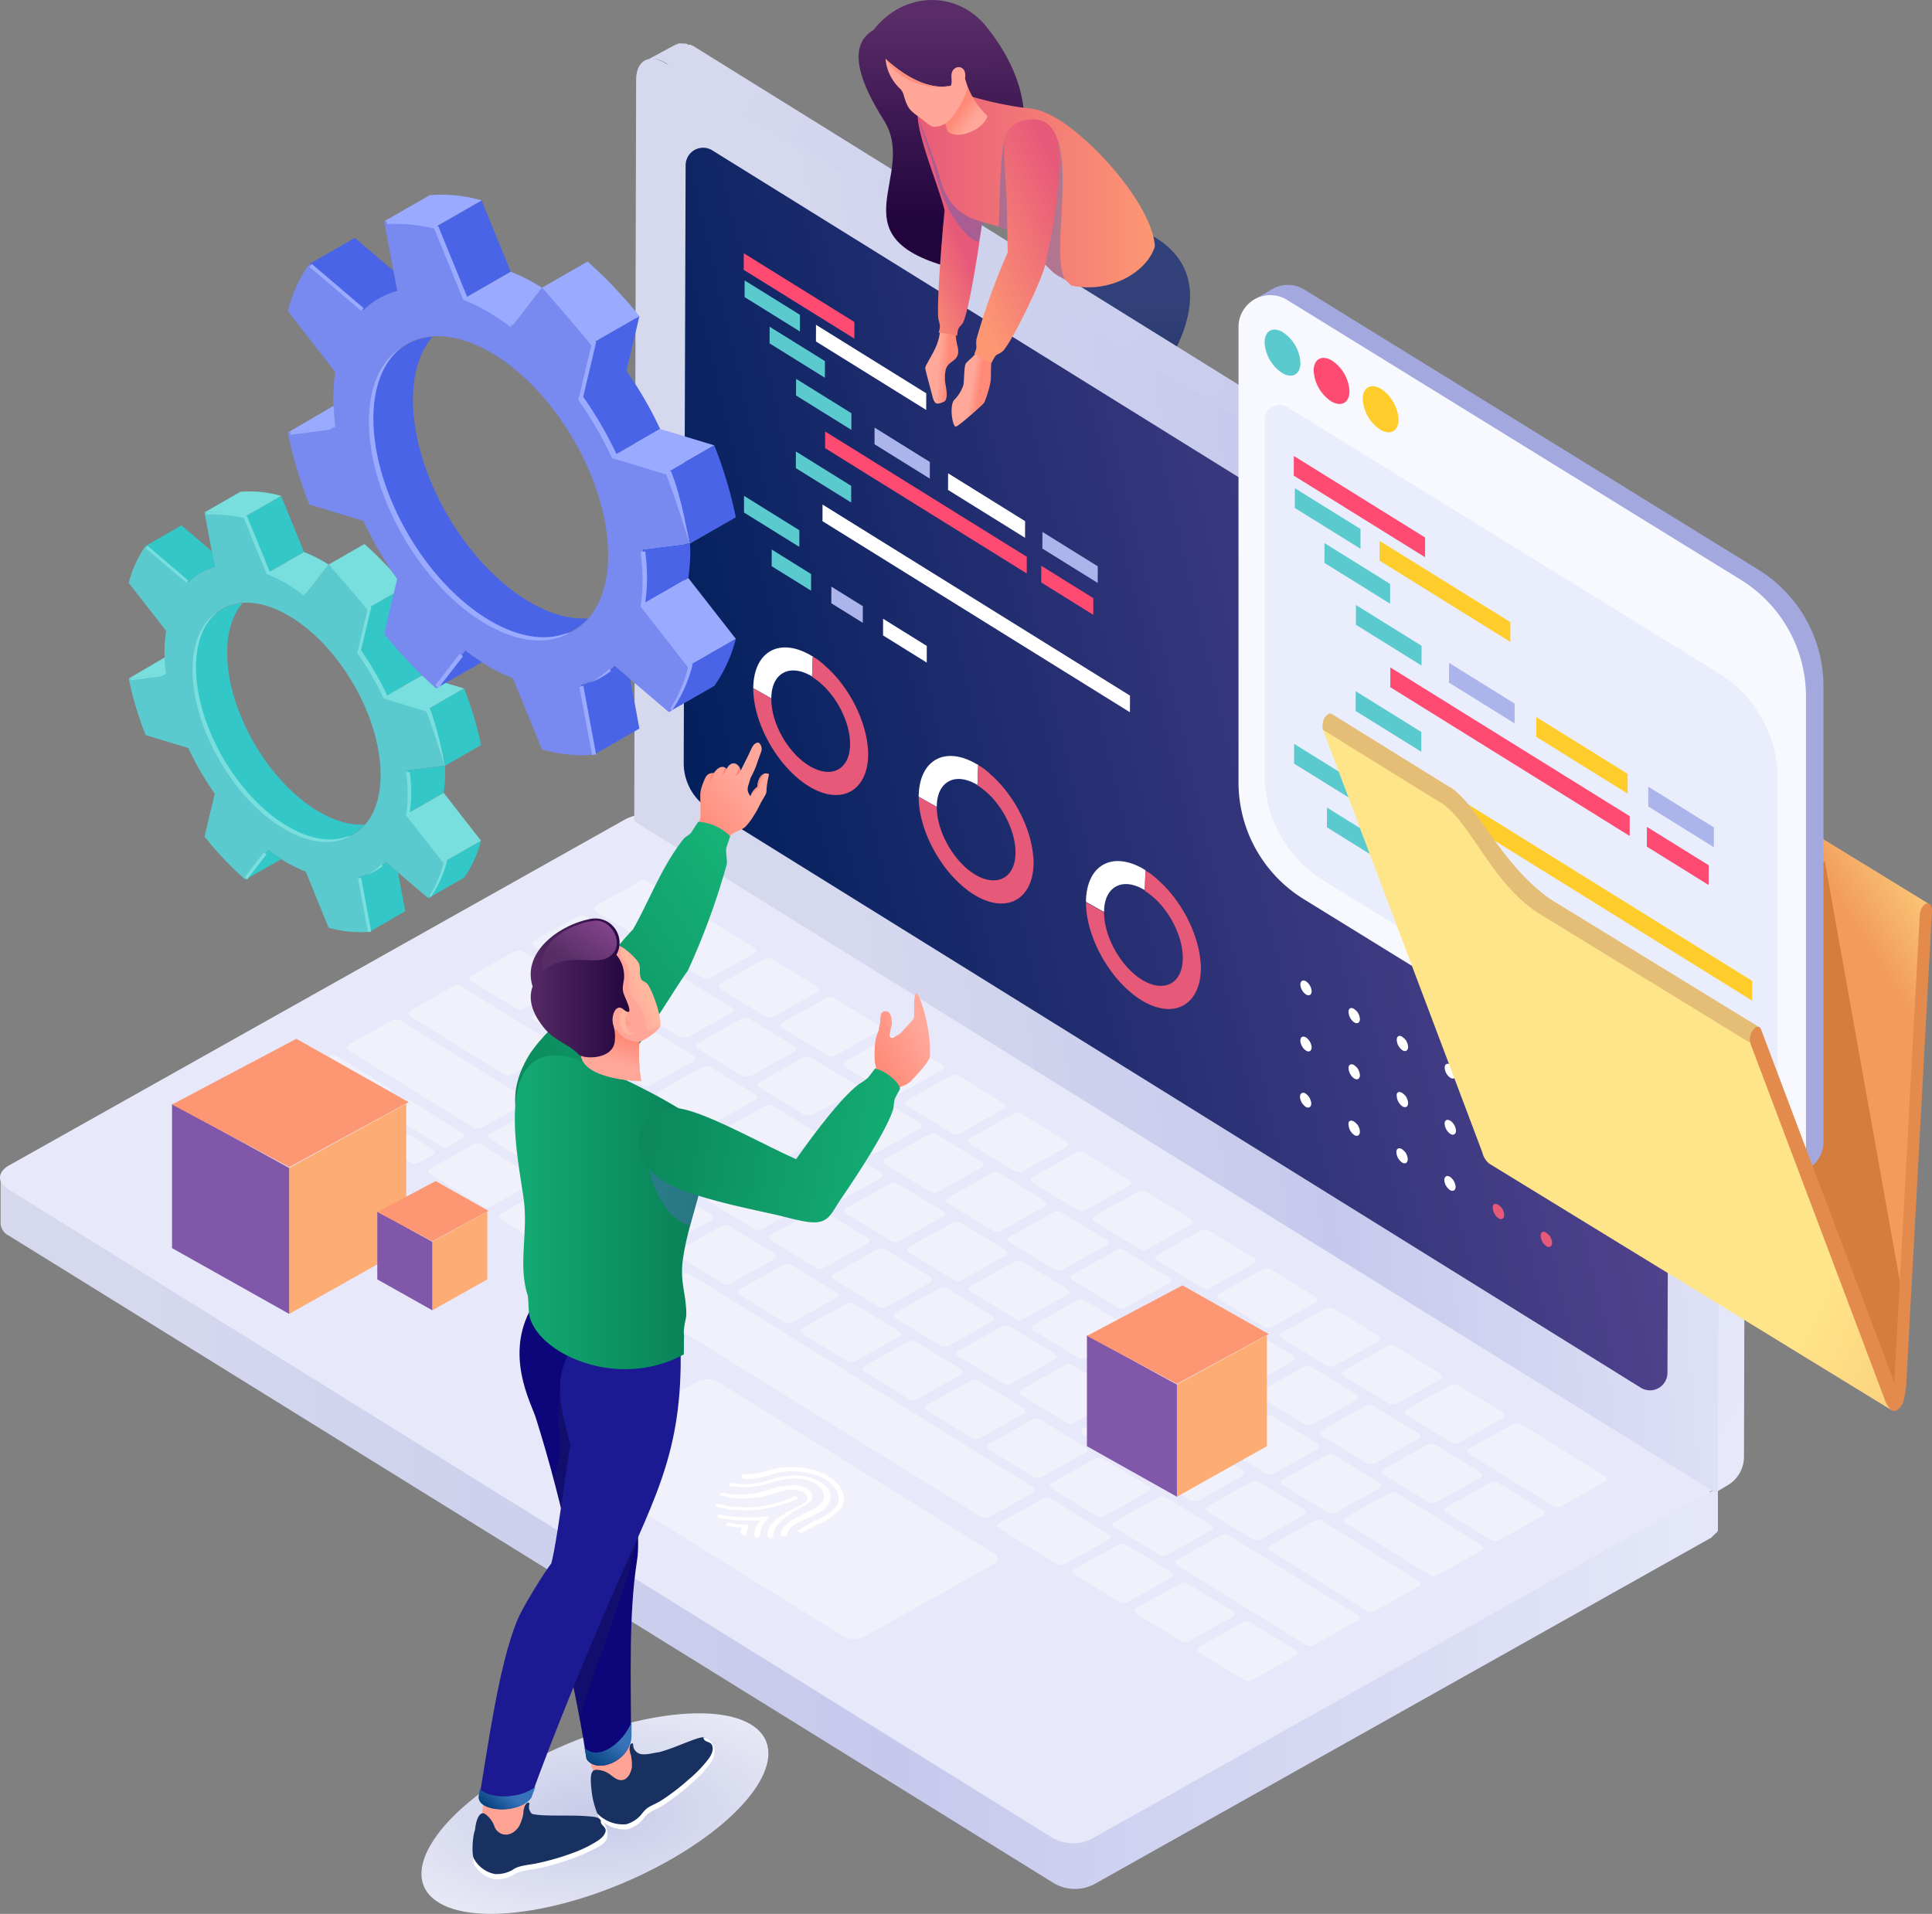 <svg xmlns="http://www.w3.org/2000/svg" xmlns:xlink="http://www.w3.org/1999/xlink" width="473" height="468.618" viewBox="0 0 473 468.618">
  <rect x="0" y="0" width="473" height="468.618" fill="#808080" stroke="none"/>
  <defs>
    <linearGradient id="linear-gradient" x1="1.014" y1="0.163" x2="0.057" y2="0.163" gradientUnits="objectBoundingBox">
      <stop offset="0" stop-color="#e7e9fa"/>
      <stop offset="0.515" stop-color="#c6c9ec"/>
      <stop offset="1" stop-color="#d6d9ee"/>
    </linearGradient>
    <linearGradient id="linear-gradient-2" x1="-2.553" y1="1.65" x2="-2.556" y2="1.662" xlink:href="#linear-gradient"/>
    <linearGradient id="linear-gradient-3" x1="-3.533" y1="2.041" x2="-3.526" y2="2.041" gradientUnits="objectBoundingBox">
      <stop offset="0" stop-color="#fff"/>
      <stop offset="1" stop-color="#f5f6fd"/>
    </linearGradient>
    <linearGradient id="linear-gradient-4" x1="0.5" y1="0.176" x2="0.5" y2="0.915" gradientUnits="objectBoundingBox">
      <stop offset="0" stop-color="#324179"/>
      <stop offset="1" stop-color="#0c124d"/>
    </linearGradient>
    <linearGradient id="linear-gradient-5" x1="0.5" y1="0.176" x2="0.499" y2="0.915" xlink:href="#linear-gradient-4"/>
    <linearGradient id="linear-gradient-6" x1="1.226" y1="0.697" x2="0.23" y2="-0.196" xlink:href="#linear-gradient"/>
    <linearGradient id="linear-gradient-7" x1="1.057" y1="0.264" x2="0.148" y2="0.366" xlink:href="#linear-gradient"/>
    <linearGradient id="linear-gradient-8" x1="0.002" y1="0.453" x2="1.288" y2="0.082" gradientUnits="objectBoundingBox">
      <stop offset="0" stop-color="#03205d"/>
      <stop offset="1" stop-color="#8057a9"/>
    </linearGradient>
    <linearGradient id="linear-gradient-9" x1="0.499" y1="0.081" x2="0.501" y2="0.837" gradientUnits="objectBoundingBox">
      <stop offset="0" stop-color="#5a2d68"/>
      <stop offset="1" stop-color="#22043d"/>
    </linearGradient>
    <linearGradient id="linear-gradient-10" x1="0.657" y1="0.509" x2="0.395" y2="0.469" gradientUnits="objectBoundingBox">
      <stop offset="0" stop-color="#ff8a78"/>
      <stop offset="1" stop-color="#ffa799"/>
    </linearGradient>
    <linearGradient id="linear-gradient-11" x1="0.395" y1="0.489" x2="0.088" y2="1.02" gradientUnits="objectBoundingBox">
      <stop offset="0" stop-color="#e75979"/>
      <stop offset="1" stop-color="#fd9773"/>
    </linearGradient>
    <linearGradient id="linear-gradient-12" x1="0" y1="0.5" x2="1" y2="0.5" xlink:href="#linear-gradient-11"/>
    <linearGradient id="linear-gradient-13" x1="0.398" y1="0.535" x2="0.622" y2="0.759" xlink:href="#linear-gradient-10"/>
    <linearGradient id="linear-gradient-14" x1="0.662" y1="0.557" x2="0.49" y2="0.513" xlink:href="#linear-gradient-10"/>
    <linearGradient id="linear-gradient-15" x1="0.775" y1="0.091" x2="0.187" y2="0.901" xlink:href="#linear-gradient-11"/>
    <linearGradient id="linear-gradient-16" x1="1.437" y1="0.951" x2="1.605" y2="0.775" gradientUnits="objectBoundingBox">
      <stop offset="0" stop-color="#f29b5c"/>
      <stop offset="1" stop-color="#ffe58a"/>
    </linearGradient>
    <linearGradient id="linear-gradient-17" x1="1.52" y1="1.203" x2="0.861" y2="0.838" xlink:href="#linear-gradient-16"/>
    <linearGradient id="linear-gradient-18" x1="-8.663" y1="5.033" x2="-8.648" y2="5.033" gradientUnits="objectBoundingBox">
      <stop offset="0" stop-color="#03205d"/>
      <stop offset="1" stop-color="#8057a9" stop-opacity="0"/>
    </linearGradient>
    <linearGradient id="linear-gradient-19" x1="-38.919" y1="6.7" x2="-38.851" y2="6.7" xlink:href="#linear-gradient-8"/>
    <linearGradient id="linear-gradient-20" x1="-19.299" y1="11.426" x2="-19.265" y2="11.426" xlink:href="#linear-gradient-11"/>
    <linearGradient id="linear-gradient-21" x1="-19.038" y1="9.597" x2="-19.023" y2="9.597" xlink:href="#linear-gradient-18"/>
    <linearGradient id="linear-gradient-22" x1="-86.337" y1="13.153" x2="-86.269" y2="13.153" xlink:href="#linear-gradient-8"/>
    <linearGradient id="linear-gradient-23" x1="-42.873" y1="21.854" x2="-42.839" y2="21.854" xlink:href="#linear-gradient-11"/>
    <linearGradient id="linear-gradient-24" x1="-12.128" y1="5.426" x2="-12.114" y2="5.426" xlink:href="#linear-gradient-18"/>
    <linearGradient id="linear-gradient-25" x1="-60.124" y1="7.238" x2="-60.056" y2="7.238" xlink:href="#linear-gradient-8"/>
    <linearGradient id="linear-gradient-26" x1="-29.979" y1="12.224" x2="-29.945" y2="12.224" xlink:href="#linear-gradient-11"/>
    <radialGradient id="radial-gradient" cx="0.5" cy="0.5" r="0.706" gradientUnits="objectBoundingBox">
      <stop offset="0" stop-color="#c7cbe8"/>
      <stop offset="1" stop-color="#ecedf8"/>
    </radialGradient>
    <linearGradient id="linear-gradient-27" x1="0.644" y1="0.321" x2="0.217" y2="0.982" gradientUnits="objectBoundingBox">
      <stop offset="0" stop-color="#3773b9"/>
      <stop offset="1" stop-color="#003c76"/>
    </linearGradient>
    <linearGradient id="linear-gradient-28" x1="0.587" y1="0.35" x2="0.051" y2="0.693" xlink:href="#linear-gradient-27"/>
    <linearGradient id="linear-gradient-29" x1="0.201" y1="0.854" x2="0.66" y2="0.351" xlink:href="#linear-gradient-10"/>
    <linearGradient id="linear-gradient-30" x1="0.944" y1="0.059" x2="-0.083" y2="1.189" gradientUnits="objectBoundingBox">
      <stop offset="0" stop-color="#15b177"/>
      <stop offset="1" stop-color="#087b53"/>
    </linearGradient>
    <linearGradient id="linear-gradient-31" x1="0" y1="0.5" x2="1" y2="0.5" xlink:href="#linear-gradient-30"/>
    <linearGradient id="linear-gradient-32" x1="0.603" y1="0.301" x2="0.48" y2="0.661" xlink:href="#linear-gradient-10"/>
    <linearGradient id="linear-gradient-33" x1="0.555" y1="0.429" x2="0.25" y2="0.705" gradientUnits="objectBoundingBox">
      <stop offset="0" stop-color="#ffb89e"/>
      <stop offset="1" stop-color="#ffa799"/>
    </linearGradient>
    <linearGradient id="linear-gradient-35" x1="0" y1="0.5" x2="1" y2="0.5" xlink:href="#linear-gradient-9"/>
    <linearGradient id="linear-gradient-36" x1="1.001" y1="0.119" x2="0.284" y2="0.728" gradientUnits="objectBoundingBox">
      <stop offset="0" stop-color="#8a4791"/>
      <stop offset="1" stop-color="#562e65"/>
    </linearGradient>
    <linearGradient id="linear-gradient-37" x1="0.288" y1="0.705" x2="0.792" y2="0.272" xlink:href="#linear-gradient-10"/>
    <linearGradient id="linear-gradient-38" x1="1.081" y1="0.531" x2="-0.292" y2="0.389" xlink:href="#linear-gradient-30"/>
  </defs>
  <g id="Group_2486" data-name="Group 2486" transform="translate(-1169.729 -410.367)">
    <g id="Group_2434" data-name="Group 2434" transform="translate(1169.729 420.368)">
      <g id="Group_1770" data-name="Group 1770">
        <path id="Path_2072" data-name="Path 2072" d="M1169.888,722.019a3.629,3.629,0,0,0,2.1,2.921l416.474,74.129c.233.007.233-.231.466-.223.232-.231.466-.223.466-.461.233-.231.466-.461.466-.7h0a.861.861,0,0,0,.233-.707h0c0-.238.233-.469.233-.707v11.422h0v.713h0c0,.238,0,.238-.233.469a.226.226,0,0,1-.233.231h0l-.466.461h0l-.466.461-.233.231h0l-151.17,84.909a10.213,10.213,0,0,1-9.783-.31l-255.755-158.5a3.629,3.629,0,0,1-2.1-2.921Z" transform="translate(-1169.741 -443.755)" fill="url(#linear-gradient)"/>
        <path id="Path_2064" data-name="Path 2064" d="M1332.691,627.161a10.215,10.215,0,0,0-9.783-.311l-151.17,84.909c-2.563,1.585-2.8,3.956,0,5.711L1427.26,876.2a10.215,10.215,0,0,0,9.783.311l151.17-84.909a2.992,2.992,0,0,0,1.725-3.895,3.169,3.169,0,0,0-1.725-1.816Z" transform="translate(-1169.729 -436.291)" fill="url(#linear-gradient-2)"/>
        <path id="Path_2065" data-name="Path 2065" d="M1321.548,650.817q-1.047-.747,0-1.427l10.482-5.854a2.079,2.079,0,0,1,2.329.074l10.714,6.526q1.049.747,0,1.428l-10.481,5.854a2.081,2.081,0,0,1-2.329-.075Zm25.855,16.049a2.081,2.081,0,0,0,2.329.074l10.482-5.854q1.049-.681,0-1.428l-10.714-6.526a2.081,2.081,0,0,0-2.329-.074l-10.482,5.854q-1.048.681,0,1.428Zm15.374,9.53a2.081,2.081,0,0,0,2.329.074l10.481-5.854q1.049-.681,0-1.428l-10.714-6.526a2.081,2.081,0,0,0-2.329-.074l-10.482,5.854q-1.047.681,0,1.428Zm-61.027-1.936a2.081,2.081,0,0,0,2.329.074l10.481-5.854q1.049-.681,0-1.428l-10.714-6.526a2.081,2.081,0,0,0-2.329-.074l-10.482,5.854q-1.047.681,0,1.428Zm42.392,7.055,10.482-5.854q1.049-.679,0-1.427l-10.714-6.526a2.081,2.081,0,0,0-2.329-.075l-10.482,5.855q-1.048.679,0,1.427l10.714,6.526a3.88,3.88,0,0,0,2.329.074Zm-37.734-5.479q-1.049.679,0,1.427l10.714,6.526a2.079,2.079,0,0,0,2.329.074l10.482-5.854q1.047-.68,0-1.427l-10.715-6.526a2.079,2.079,0,0,0-2.329-.074Zm86.882,19.412a2.081,2.081,0,0,0,2.329.074l10.481-5.854q1.049-.681,0-1.428l-10.714-6.526a2.081,2.081,0,0,0-2.329-.074l-10.482,5.854q-1.047.681,0,1.428Zm-18.635,5.12,10.482-5.854q1.049-.681,0-1.428l-10.714-6.526a2.079,2.079,0,0,0-2.329-.074l-10.482,5.854q-1.047.681,0,1.427l10.714,6.527A3.9,3.9,0,0,0,1374.656,700.568Zm33.774,4.4a2.081,2.081,0,0,0,2.329.074l10.482-5.854q1.049-.681,0-1.428l-10.714-6.526a2.079,2.079,0,0,0-2.329-.074l-10.482,5.854q-1.048.681,0,1.427Zm-47.982-7.947q1.048-.681,0-1.428l-10.715-6.526A2.079,2.079,0,0,0,1347.4,689l-10.481,5.854q-1.049.681,0,1.428l10.714,6.526a2.081,2.081,0,0,0,2.329.074ZM1258.426,686.41a2.081,2.081,0,0,0-2.329-.074l-10.249,5.861q-1.049.681,0,1.428l12.578,7.776a2.081,2.081,0,0,0,2.329.074L1271,695.613q1.049-.681,0-1.428Zm131.6,9.649a2.079,2.079,0,0,0-2.329-.074l-10.482,5.854q-1.049.68,0,1.427l10.714,6.526a2.079,2.079,0,0,0,2.329.074l10.482-5.854q1.047-.68,0-1.427Zm33.774,18.2a2.079,2.079,0,0,0,2.329.074l10.481-5.854q1.049-.679,0-1.427l-10.714-6.526a2.081,2.081,0,0,0-2.329-.075l-10.482,5.855q-1.047.679,0,1.427Zm-47.983-7.709q1.048-.681,0-1.427l-10.714-6.526a2.081,2.081,0,0,0-2.329-.075l-10.482,5.854q-1.049.681,0,1.428l10.714,6.526a2.079,2.079,0,0,0,2.329.074Zm-106.913-5.3a2.082,2.082,0,0,0-2.33-.074l-3.261,1.8q-1.048.681,0,1.427l12.579,7.775a2.079,2.079,0,0,0,2.329.074l3.261-1.8q1.047-.681,0-1.428Zm136.262,4.324a2.081,2.081,0,0,0-2.329-.074l-10.481,5.854q-1.049.681,0,1.428l10.714,6.526a2.081,2.081,0,0,0,2.329.074l10.482-5.854q1.048-.681,0-1.428Zm-37.5,8.328q-1.048.681,0,1.428l10.714,6.526a2.081,2.081,0,0,0,2.329.074l10.482-5.854q1.049-.681,0-1.428l-10.714-6.526a2.081,2.081,0,0,0-2.329-.074Zm-74.071-5.919a2.081,2.081,0,0,0-2.329-.074l-10.249,5.861q-1.049.681,0,1.428l12.578,7.775a2.081,2.081,0,0,0,2.329.074l10.249-5.861q1.049-.681,0-1.428Zm126.946,7.121a2.079,2.079,0,0,0-2.329-.074l-10.482,5.854q-1.049.681,0,1.427l10.714,6.527a2.081,2.081,0,0,0,2.329.074l10.482-5.854q1.047-.681,0-1.428Zm-60.561,13.307a2.079,2.079,0,0,0,2.329.074l10.481-5.854q1.049-.679,0-1.427l-10.714-6.526a2.081,2.081,0,0,0-2.329-.075l-10.482,5.854q-1.048.681,0,1.428Zm94.335,4.9a2.082,2.082,0,0,0,2.329.074l10.481-5.854q1.049-.681,0-1.428l-10.714-6.526a2.079,2.079,0,0,0-2.329-.074L1443.6,725.36q-1.048.681,0,1.427Zm-18.635-8.681a2.081,2.081,0,0,0-2.329-.075l-10.481,5.854q-1.049.681,0,1.428l10.714,6.526a2.079,2.079,0,0,0,2.329.074l10.482-5.854q1.048-.681,0-1.427Zm-47.75,7.526q1.049-.681,0-1.428l-10.714-6.526a2.081,2.081,0,0,0-2.329-.074l-10.482,5.854q-1.047.681,0,1.428l10.714,6.526a2.081,2.081,0,0,0,2.329.074Zm81.757,10.684a2.079,2.079,0,0,0,2.329.074l10.482-5.854q1.047-.681,0-1.427l-10.714-6.526a2.083,2.083,0,0,0-2.33-.075l-10.481,5.854q-1.049.681,0,1.428Zm-71.509-9.883q-1.048.681,0,1.428l10.714,6.526a2.081,2.081,0,0,0,2.33.074l10.481-5.854q1.049-.681,0-1.427l-10.714-6.526a2.081,2.081,0,0,0-2.329-.075Zm52.875.964a2.081,2.081,0,0,0-2.329-.074l-10.482,5.854q-1.049.681,0,1.428l10.714,6.526a2.081,2.081,0,0,0,2.329.074l10.482-5.854q1.047-.681,0-1.428ZM1326.44,728.3a2.081,2.081,0,0,0-2.329-.074l-10.482,5.854q-1.047.681,0,1.428l13.743,8.526a2.081,2.081,0,0,0,2.329.074l10.482-5.854q1.047-.681,0-1.428Zm86.882,14.178q-1.047.681,0,1.428l10.714,6.526a2.081,2.081,0,0,0,2.329.074l10.482-5.854q1.048-.681,0-1.428l-10.714-6.526a2.081,2.081,0,0,0-2.329-.074Zm-45.886,8.775a2.079,2.079,0,0,0,2.329.074l10.481-5.854q1.049-.679,0-1.427l-10.715-6.526a2.079,2.079,0,0,0-2.329-.074l-10.481,5.854q-1.049.679,0,1.427Zm98.994-7.8a2.079,2.079,0,0,0-2.329-.074l-10.482,5.854q-1.047.681,0,1.427l10.714,6.527a2.081,2.081,0,0,0,2.329.074l10.482-5.854q1.049-.681,0-1.428ZM1500.2,761.9a2.081,2.081,0,0,0,2.329.075l10.482-5.854q1.047-.681,0-1.428l-10.714-6.526a2.079,2.079,0,0,0-2.329-.074l-10.482,5.854q-1.049.681,0,1.427Zm-71.509-9.882q-1.048.681,0,1.427l10.715,6.526a2.081,2.081,0,0,0,2.329.075l10.481-5.854q1.049-.681,0-1.428l-10.714-6.526a2.079,2.079,0,0,0-2.329-.074Zm52.875,14.764,10.481-5.854q1.049-.681,0-1.427l-10.714-6.527a2.083,2.083,0,0,0-2.329-.074l-10.482,5.854q-1.048.681,0,1.428l10.715,6.526a2.061,2.061,0,0,0,2.329.074Zm33.774,4.4a2.079,2.079,0,0,0,2.329.074l10.481-5.854q1.049-.681,0-1.427l-10.714-6.527a2.082,2.082,0,0,0-2.329-.074l-10.481,5.854q-1.049.681,0,1.428Zm-71.509-9.883q-1.048.681,0,1.428l10.714,6.526a2.079,2.079,0,0,0,2.329.074l10.482-5.854q1.048-.681,0-1.427l-10.714-6.527a2.082,2.082,0,0,0-2.329-.074Zm-45.886,8.776a2.081,2.081,0,0,0,2.329.074l10.481-5.854q1.049-.681,0-1.428l-10.714-6.526a2.081,2.081,0,0,0-2.329-.074l-10.481,5.854q-1.049.681,0,1.428Zm98.994-7.567a2.081,2.081,0,0,0-2.329-.074l-10.482,5.854q-1.047.681,0,1.428l10.714,6.526a2.081,2.081,0,0,0,2.329.074l10.482-5.854q1.049-.681,0-1.428ZM1482.734,773q1.049-.681,0-1.428l-10.714-6.526a2.081,2.081,0,0,0-2.329-.074l-10.482,5.854q-1.048.681,0,1.428l10.714,6.526a2.082,2.082,0,0,0,2.33.074Zm-8.152,7.356q-1.049.681,0,1.427l10.714,6.526a2.081,2.081,0,0,0,2.329.075l10.481-5.854q1.049-.681,0-1.428l-10.714-6.526a2.079,2.079,0,0,0-2.329-.074Zm-46.12,8.768a2.081,2.081,0,0,0,2.329.074l10.481-5.854q1.049-.681,0-1.428l-10.714-6.526a2.08,2.08,0,0,0-2.329-.074l-10.481,5.854q-1.049.681,0,1.428Zm119.724-12.619a2.079,2.079,0,0,0-2.329-.074l-10.482,5.854q-1.048.681,0,1.427l20.265,12.541a2.081,2.081,0,0,0,2.329.074l10.482-5.854q1.047-.681,0-1.428Zm-34.939,15.547q1.049-.681,0-1.427l-10.714-6.527a2.081,2.081,0,0,0-2.329-.074l-10.482,5.854q-1.047.681,0,1.428l10.715,6.526a2.081,2.081,0,0,0,2.33.074Zm-168.406-52.218a2.079,2.079,0,0,0-2.329-.074l-10.482,5.854q-1.047.681,0,1.427l83.621,51.908a2.081,2.081,0,0,0,2.329.074l10.482-5.854q1.048-.681,0-1.428ZM1542.6,790.842a2.081,2.081,0,0,0-2.329-.074l-10.482,5.854q-1.049.681,0,1.428l10.714,6.526a2.081,2.081,0,0,0,2.329.074l10.482-5.854q1.047-.681,0-1.428Zm-47.751,7.765q1.049-.681,0-1.428l-10.714-6.526a2.079,2.079,0,0,0-2.329-.074l-10.482,5.854q-1.047.681,0,1.427l10.715,6.526a2.081,2.081,0,0,0,2.329.075Zm-35.638,9.576a2.079,2.079,0,0,0,2.329.074l10.482-5.854q1.047-.681,0-1.427l-10.714-6.526a2.081,2.081,0,0,0-2.329-.075l-10.482,5.854q-1.047.681,0,1.428Zm58.7-14.794a2.081,2.081,0,0,0-2.329-.074L1505.1,799.17q-1.049.681,0,1.428l20.264,12.54a2.081,2.081,0,0,0,2.329.074l10.482-5.854q1.049-.681,0-1.428Zm-84.785,1.355a2.079,2.079,0,0,0-2.329-.074l-10.482,5.854q-1.048.681,0,1.427l13.743,8.526a2.079,2.079,0,0,0,2.329.074l10.482-5.854q1.048-.681,0-1.427Zm43.557,9a2.081,2.081,0,0,0-2.329-.074l-10.482,5.854q-1.047.681,0,1.428l31.213,19.312a2.079,2.079,0,0,0,2.329.074l10.482-5.854q1.047-.681,0-1.427Zm-10.016,11.818a2.081,2.081,0,0,0-2.329-.074l-10.481,5.854q-1.049.681,0,1.428l10.714,6.526a2.081,2.081,0,0,0,2.329.074l10.482-5.854q1.047-.681,0-1.428Zm-139.988-143.64a2.081,2.081,0,0,0,2.329.074l10.481-5.854q1.049-.681,0-1.428l-20.265-12.54a2.079,2.079,0,0,0-2.329-.074l-10.481,5.854q-1.049.681,0,1.427Zm51.243,14a2.079,2.079,0,0,0,2.329.074l10.482-5.854q1.049-.679,0-1.427l-10.714-6.526a2.079,2.079,0,0,0-2.329-.074l-10.482,5.854q-1.048.679,0,1.427Zm-18.4,5.127L1370,685.191q1.049-.681,0-1.428l-10.714-6.526a2.081,2.081,0,0,0-2.329-.074l-10.482,5.854q-1.048.681,0,1.428l10.715,6.526a3.88,3.88,0,0,0,2.329.074Zm-60.794-.5a2.081,2.081,0,0,0,2.329.074l10.482-5.854q1.047-.681,0-1.428l-22.827-14.049a2.081,2.081,0,0,0-2.329-.074l-10.249,5.861q-1.048.681,0,1.428Zm46.586-3.043q1.047-.681,0-1.428l-10.715-6.526a2.081,2.081,0,0,0-2.329-.074l-10.482,5.854q-1.049.681,0,1.428l10.714,6.526a2.081,2.081,0,0,0,2.329.074Zm-31.213,12.572a2.079,2.079,0,0,0,2.329.074l10.482-5.854q1.049-.679,0-1.427l-10.714-6.526a2.079,2.079,0,0,0-2.329-.074l-10.482,5.854q-1.047.679,0,1.427Zm-40.3-22.456a2.081,2.081,0,0,0-2.329-.074l-10.482,5.854q-1.047.681,0,1.428l30.281,18.806a2.079,2.079,0,0,0,2.329.074l10.482-5.854q1.048-.681,0-1.427Zm55.437,31.978a2.081,2.081,0,0,0,2.329.074l10.482-5.854q1.047-.681,0-1.428l-10.714-6.526a2.081,2.081,0,0,0-2.329-.074l-10.482,5.854q-1.049.681,0,1.428ZM1276.128,697.2a2.079,2.079,0,0,0-2.329-.074l-3.028,1.807q-1.049.681,0,1.428l12.578,7.775a2.08,2.08,0,0,0,2.329.074l3.028-1.808q1.049-.679,0-1.427Zm30.281,15.951a2.081,2.081,0,0,0,2.329.074l10.481-5.854q1.049-.681,0-1.428L1308.5,699.42a2.081,2.081,0,0,0-2.329-.074l-10.481,5.854q-1.049.681,0,1.428Zm38.2,5.733a2.081,2.081,0,0,0,2.329.074l10.482-5.854q1.049-.681,0-1.428l-10.714-6.526a2.081,2.081,0,0,0-2.329-.074l-10.482,5.854q-1.047.681,0,1.428Zm94.569,4.9a2.081,2.081,0,0,0,2.329.074l10.482-5.854q1.047-.681,0-1.428l-10.716-6.526a2.081,2.081,0,0,0-2.329-.074l-10.481,5.854q-1.049.681,0,1.428ZM1334.593,716.9q1.048-.681,0-1.428l-10.715-6.526a2.079,2.079,0,0,0-2.329-.074l-10.481,5.854q-1.049.681,0,1.427l.232.245,10.249,6.274a2.081,2.081,0,0,0,2.329.075Zm48.216,6.526q-1.049.681,0,1.427l10.714,6.527a2.081,2.081,0,0,0,2.329.074l10.482-5.854q1.048-.681,0-1.428l-10.714-6.526a2.079,2.079,0,0,0-2.329-.074Zm-33.076,3q1.049-.681,0-1.427l-10.715-6.527a2.081,2.081,0,0,0-2.329-.074l-10.481,5.854q-1.049.681,0,1.428l10.714,6.526a2.079,2.079,0,0,0,2.329.074Zm-38.665-7.413a2.079,2.079,0,0,0-2.329-.074l-10.482,5.854q-1.047.679,0,1.427l10.482,6.519a2.079,2.079,0,0,0,2.329.074l10.481-5.854q1.049-.679,0-1.427Zm41.228,22.723a2.081,2.081,0,0,0,2.329.074l10.482-5.854q1.048-.681,0-1.428L1354.391,728a2.081,2.081,0,0,0-2.329-.074l-10.481,5.854q-1.049.681,0,1.428Zm51.011-.047q1.049-.681,0-1.428l-10.714-6.526a2.079,2.079,0,0,0-2.329-.074l-10.482,5.854q-1.048.681,0,1.427l10.715,6.527a2.081,2.081,0,0,0,2.329.074Zm81.525,10.677a2.08,2.08,0,0,0,2.329.074l10.481-5.854q1.049-.681,0-1.428l-10.714-6.526a2.081,2.081,0,0,0-2.329-.074l-10.481,5.854q-1.049.681,0,1.428Zm-66.385-1.155q1.049-.681,0-1.427l-10.714-6.527a2.082,2.082,0,0,0-2.329-.074l-10.482,5.854q-1.047.681,0,1.428l10.714,6.526a2.079,2.079,0,0,0,2.329.074Zm-35.638,9.577a2.081,2.081,0,0,0,2.329.074l10.482-5.854q1.048-.681,0-1.428l-10.715-6.526a2.081,2.081,0,0,0-2.329-.074l-10.481,5.854q-1.049.681,0,1.428Zm51.011-.285q1.049-.681,0-1.428l-10.714-6.526a2.081,2.081,0,0,0-2.329-.074l-10.482,5.854q-1.048.681,0,1.428l10.715,6.526a2.081,2.081,0,0,0,2.329.074Zm15.374,9.53q1.047-.681,0-1.428l-10.715-6.526a2.079,2.079,0,0,0-2.329-.074l-10.481,5.854q-1.049.681,0,1.427l10.714,6.527a2.083,2.083,0,0,0,2.329.074Zm81.524,10.677a2.081,2.081,0,0,0,2.329.074l10.482-5.854q1.047-.681,0-1.428l-10.714-6.526a2.082,2.082,0,0,0-2.33-.074L1520,772.755q-1.049.681,0,1.428Zm-117.4-1.108a2.079,2.079,0,0,0,2.329.074l10.482-5.854q1.048-.679,0-1.427l-10.714-6.526a2.082,2.082,0,0,0-2.33-.075l-10.481,5.855q-1.049.679,0,1.427Zm98.994,6.235,10.482-5.854q1.047-.681,0-1.428l-10.714-6.526a2.079,2.079,0,0,0-2.329-.074l-10.482,5.854q-1.049.679,0,1.427l10.714,6.526A2.063,2.063,0,0,0,1512.316,785.837Zm-47.983-6.282q1.049-.681,0-1.427l-10.714-6.527a2.083,2.083,0,0,0-2.329-.074l-10.482,5.854q-1.048.681,0,1.428l10.715,6.526a2.079,2.079,0,0,0,2.329.074Zm73.606,9.95q1.047-.681,0-1.428l-10.715-6.526a2.081,2.081,0,0,0-2.329-.074l-10.481,5.854q-1.049.681,0,1.428l10.714,6.526a2.081,2.081,0,0,0,2.329.074Zm-71.043,5.36a2.081,2.081,0,0,0,2.329.074l10.482-5.854q1.047-.681,0-1.428l-10.715-6.526a2.081,2.081,0,0,0-2.329-.074l-10.481,5.854q-1.049.681,0,1.428Zm-10.249-1.991q1.048-.681,0-1.428l-10.714-6.526a2.079,2.079,0,0,0-2.329-.074l-10.482,5.854q-1.049.681,0,1.427l10.714,6.527a2.081,2.081,0,0,0,2.329.074Zm42.858,7.308a2.081,2.081,0,0,0-2.329-.074l-10.481,5.854q-1.049.681,0,1.428l23.292,14.54a2.081,2.081,0,0,0,2.329.074l10.482-5.854q1.047-.681,0-1.428Zm-47.982,5.854a2.081,2.081,0,0,0-2.329-.074l-10.482,5.854q-1.049.681,0,1.428l10.714,6.526a2.081,2.081,0,0,0,2.329.074l10.482-5.854q1.047-.681,0-1.428Zm-100.159-40.059a5.858,5.858,0,0,0-4.892-.155l-31.677,17.793a1.444,1.444,0,0,0-.99,1.813,1.538,1.538,0,0,0,.99,1.042l67.315,41.873a5.859,5.859,0,0,0,4.892.155L1418.68,810.7a1.445,1.445,0,0,0,.99-1.813,1.54,1.54,0,0,0-.99-1.042Zm130.672,59.112a2.081,2.081,0,0,0-2.329-.075l-10.482,5.854q-1.049.681,0,1.428l10.714,6.526a2.079,2.079,0,0,0,2.329.074l10.482-5.854q1.047-.681,0-1.427Z" transform="translate(-1175.59 -437.645)" opacity="0.65" fill="url(#linear-gradient-3)" style="mix-blend-mode: normal;isolation: isolate"/>
        <g id="Group_1767" data-name="Group 1767" transform="translate(175.308 349.207)">
          <g id="Group_1760" data-name="Group 1760" transform="translate(0 7.143)">
            <path id="Path_2066" data-name="Path 2066" d="M1370.719,809.915a31.557,31.557,0,0,1-10.482-.57l-.233-.007c-.232-.007-.232-.245-.232-.483s.466-.461.932-.208a27.523,27.523,0,0,0,9.783.548,29.046,29.046,0,0,0,8.153-2.359.69.69,0,0,1,.932.03h0c.232.245.232.483-.233.707A44.65,44.65,0,0,1,1370.719,809.915Z" transform="translate(-1359.771 -806.668)" fill="#fff"/>
          </g>
          <g id="Group_1761" data-name="Group 1761" transform="translate(3.261 2.08)">
            <path id="Path_2067" data-name="Path 2067" d="M1382.639,811.524c-2.563,1.109-4.892,2.225-5.124,4.121,0,.238-.466.461-.932.446-.233-.007-.233-.007-.466-.253-.233-.007-.233-.245-.233-.483.466-2.126,3.028-3.473,5.59-4.819,3.029-1.332,5.59-2.679,4.892-5.08a5.369,5.369,0,0,0-1.863-2.2,8.9,8.9,0,0,0-3.727-1.307,17.059,17.059,0,0,0-6.988.968c-1.165.2-2.329.64-3.494.84a20.409,20.409,0,0,1-6.522.031l-.233-.007c-.232-.007-.232-.245-.232-.483s.466-.461.932-.208a16.17,16.17,0,0,0,5.824-.053,16.527,16.527,0,0,0,3.261-.849,19.142,19.142,0,0,1,7.686-.945,12.36,12.36,0,0,1,4.659,1.576,5.131,5.131,0,0,1,2.329,2.691C1388.7,808.623,1385.667,810.193,1382.639,811.524Z" transform="translate(-1363.306 -801.179)" fill="#fff"/>
          </g>
          <g id="Group_1766" data-name="Group 1766" transform="translate(0.466)">
            <g id="Group_1762" data-name="Group 1762" transform="translate(5.824)">
              <path id="Path_2068" data-name="Path 2068" d="M1391.045,808.753a14.128,14.128,0,0,1-5.59,4.106,25.466,25.466,0,0,0-3.727,2.023,1.02,1.02,0,0,1-1.164-.037h0c-.233-.245-.233-.482,0-.475a21.135,21.135,0,0,1,3.959-2.255,14.955,14.955,0,0,0,5.358-3.637c1.164-2.1,0-4.758-2.8-6.513a1.815,1.815,0,0,0-.932-.506,17.556,17.556,0,0,0-12.578-.637,15.587,15.587,0,0,1-6.289.991c-.232-.007-.232-.007-.466-.253-.232-.007-.232-.245-.232-.483s.466-.461.932-.447a15.566,15.566,0,0,0,5.357-.781,19.5,19.5,0,0,1,14.209.926c.466.253.7.5,1.164.751C1391.045,803.281,1392.443,806.418,1391.045,808.753Z" transform="translate(-1366.589 -798.925)" fill="#fff"/>
            </g>
            <g id="Group_1763" data-name="Group 1763" transform="translate(2.096 13.611)">
              <path id="Path_2069" data-name="Path 2069" d="M1367.906,814.646c-.232.231-.232.945-.466,1.651,0,.238-.466.46-.7.453s-.466-.015-.466-.253a.244.244,0,0,1-.233-.244h0a4.2,4.2,0,0,1,.233-1.421,15.209,15.209,0,0,1-3.262-.341l-.232-.007c-.233-.007-.233-.245-.233-.483s.466-.461.933-.208a18.578,18.578,0,0,0,3.727.356.867.867,0,0,1,.7.26h0Z" transform="translate(-1362.548 -813.68)" fill="#fff"/>
            </g>
            <g id="Group_1764" data-name="Group 1764" transform="translate(0.466 4.428)">
              <path id="Path_2070" data-name="Path 2070" d="M1373.825,815.97h0a.606.606,0,0,1-.523.7.623.623,0,0,1-.176-.005c-.233-.007-.466-.015-.466-.253a.245.245,0,0,1-.233-.245h0v-.238c0-2.38,2.329-4.447,6.522-6.455h0a28.231,28.231,0,0,0,2.8-1.577c.7-.454.7-1.4-.232-2.148a.245.245,0,0,1-.233-.245h0a7.494,7.494,0,0,0-3.959-.6,16.452,16.452,0,0,0-3.261.848,20.452,20.452,0,0,1-6.755,1.214,17.12,17.12,0,0,1-6.056-.669l-.233-.007c-.232-.245-.232-.245-.232-.482a1.344,1.344,0,0,1,.932-.208,18.233,18.233,0,0,0,5.124.4,24.652,24.652,0,0,0,6.289-1.229,12.144,12.144,0,0,1,3.494-.84,8.689,8.689,0,0,1,5.59.653l.233.245a1.857,1.857,0,0,1,.813,2.426,1.7,1.7,0,0,1-.581.674,20.334,20.334,0,0,1-3.028,1.808h0C1375.921,811.991,1374.058,813.835,1373.825,815.97Z" transform="translate(-1360.781 -803.724)" fill="#fff"/>
            </g>
            <g id="Group_1765" data-name="Group 1765" transform="translate(0 11.641)">
              <path id="Path_2071" data-name="Path 2071" d="M1372.621,812.494a6.048,6.048,0,0,0-2.1,4.217c0,.238-.466.461-.7.454s-.466-.015-.466-.253a.245.245,0,0,1-.233-.245h0a5.756,5.756,0,0,1,1.631-3.755,35.49,35.49,0,0,1-10.016-.556l-.233-.007c-.232-.007-.232-.245-.232-.483s.466-.461.932-.208a42.169,42.169,0,0,0,10.948.348l.7.022C1372.854,812.263,1372.621,812.256,1372.621,812.494Z" transform="translate(-1360.276 -811.544)" fill="#fff"/>
            </g>
          </g>
        </g>
        <g id="Group_2409" data-name="Group 2409" transform="translate(239.589 47.221)">
          <path id="Path_4771" data-name="Path 4771" d="M1512.094,542.619c.275.16.648.276,1.088.505,1.431,3.444,1.972,4.454,1.689,4.8-.23.279-.2.13-.327.822-.168.944,3.142,5.028,3.652,6.325a4.712,4.712,0,0,1,.115,3.437,17.772,17.772,0,0,1-3.524,5.973c-1.312,1.476-2.76,2.415-4.018,2.132-1.55-.349-1.286-1.74-1.054-3.114.083-.492,1.018-1.579.946-2.063-.415-2.757-2.431-5.162-3.911-7.549-1.271-1.183-3.409-2.425-4.595-3.793-1.711-1.975-2.034-4.053.09-5.263.678-.386,2.385-2.306,3.258-2.234C1507.177,542.732,1509.979,541.381,1512.094,542.619Z" transform="translate(-1454.362 -487.026)" fill="#202249"/>
          <path id="Path_4772" data-name="Path 4772" d="M1450.957,530.472c-1.151,3.135-.254,5.915,2.264,7.112l.05.047c.1.036.2.071.306.106a6.3,6.3,0,0,0,.826.26c3.015.894,7.52,1.707,10.275,2.232,10.99,2.1,27.366,3.408,35.057,6.344,3.017-2.216,3.91-6.33,1.936-8.8-8.389-4-19.721-9.191-24.473-10.952a13.632,13.632,0,0,0-3.968-.667c7.08-6.384,14.578-13.3,17.491-19.192,2.063-4.171,2.395-9.964,3.83-13.588-11.557,3.383-13.77-3.591-15.893-6.043-1.82,2.669-1.777,2.175-3.62,5.028-6.231,9.649-15.419,23.33-21.668,33.492A16.254,16.254,0,0,0,1450.957,530.472Z" transform="translate(-1450.462 -482.781)" fill="url(#linear-gradient-4)"/>
          <path id="Path_4773" data-name="Path 4773" d="M1489.511,531.732c-4.714-2.132-8.99-3.988-11.471-4.907a13.632,13.632,0,0,0-3.968-.667c7.08-6.384,14.578-13.3,17.491-19.192,2.063-4.171,2.395-9.964,3.83-13.588a16.935,16.935,0,0,1-7.75.725l.312,2.257c-8.917,8.88-25.134,29.514-26.644,42.989,5.452,1.269,20.34,3.18,22.728,3.447.623-4,3.234-7.182,5.471-11.065Zm-8.128-41.767c-.749-1.01-1.319-1.979-1.883-2.63-1.159,1.7-1.562,2.116-2.177,2.931Z" transform="translate(-1451.303 -482.781)" fill="#1e2353" opacity="0.3" style="mix-blend-mode: multiply;isolation: isolate"/>
          <path id="Path_4774" data-name="Path 4774" d="M1489.956,590.82c1.624,2.251-2.755,13.549-3.821,15.928-.939,2.1-.64,3.386,1.584,3.419,1.753.027,4.536-2.457,6.231-4.081,3.181-3.048,3.363-6.152,4.286-7.475l1.084-.348c.791-.447,3.136-3.506,3.263-4.664a25.523,25.523,0,0,0-1.208-3.146c-1.73-3.195-2.11-1.8-4.389-3.75C1494.384,588.587,1496.229,589.34,1489.956,590.82Z" transform="translate(-1453.189 -490.485)" fill="#202249"/>
          <path id="Path_4775" data-name="Path 4775" d="M1467.739,544.011c4.748,9.192,16.557,29.917,20.727,39.132,3.678.776,7.406-1.373,7.729-4.265-2.684-8.834-7.041-23.378-9.2-28.015a61.713,61.713,0,0,0-6.476-10.27c7.015-9.815,18.129-25.267,21.339-34.325,4.366-12.322-.645-19.354-7.374-23.226-2.391-1.375-4.966.83-6.182-.644a98.437,98.437,0,0,0-7.145,20.08c-2.344,9.561-13.517,29.851-14.362,36.674a7.393,7.393,0,0,0,.672,3.859C1467.541,543.334,1467.628,543.667,1467.739,544.011Z" transform="translate(-1451.727 -482.398)" fill="url(#linear-gradient-5)"/>
        </g>
        <g id="Group_1769" data-name="Group 1769" transform="translate(155.276 0.617)">
          <path id="Path_2075" data-name="Path 2075" d="M1344.579,425.171a2.1,2.1,0,0,0-1.164-.275l-1.165-.037c-.466-.015-.7.216-1.164.439l7.081-3.815h0c.233.007.233-.231.466-.223s.233.007.466-.222l1.63.052a.866.866,0,0,1,.7.26l.7.022c.232.245.7.26.932.505l250.629,155.716c.466.253.932.744,1.4,1,.232.007.232.245.466.491s.466.491.7.5l.233.245.233.245.233.245.7.736.232.245v.238l.234.245c.232.245.232.482.466.728s.232.483.466.729h0c0,.238.232.245.232.483s.234.483.234.721a.866.866,0,0,0,.232.483h0c0,.238.234.483.234.721s.232.483.232.721v.713c0,.238.233.483.233.959v2.38l-.466,176.54a8.13,8.13,0,0,1-4.193,7.243l-2.656,1.577L1346.21,425.936l-1.4-.758Z" transform="translate(-1338.291 -421.037)" fill="url(#linear-gradient-6)"/>
          <path id="Path_2073" data-name="Path 2073" d="M1596.6,581.969a17.185,17.185,0,0,1,7.221,13.078l-.466,181.538-265.3-164.748.466-181.537c0-4.759,3.261-6.559,7.22-4.054Z" transform="translate(-1338.056 -421.353)" fill="url(#linear-gradient-7)"/>
          <g id="Group_1768" data-name="Group 1768" transform="translate(12.111 25.562)">
            <path id="Path_2074" data-name="Path 2074" d="M1351.652,452.979l-.466,146.321a13.227,13.227,0,0,0,6.289,11.383l228.036,141.675a4.263,4.263,0,0,0,5.974-1.565,4.458,4.458,0,0,0,.548-2.035l.466-146.8a12.919,12.919,0,0,0-5.823-10.654l-228.5-141.927a4.263,4.263,0,0,0-5.974,1.564A4.451,4.451,0,0,0,1351.652,452.979Z" transform="translate(-1351.185 -448.747)" fill="url(#linear-gradient-8)"/>
          </g>
        </g>
        <g id="Group_2416" data-name="Group 2416" transform="translate(210.204 -10)">
          <g id="Group_2414" data-name="Group 2414">
            <path id="Path_4776" data-name="Path 4776" d="M1422.257,427.705c-6.55,3.844-3.411,12.726,2.54,22.116,8.444,13.323-11.993,28.32,15.786,35.906-2.894-8.131,9.144-11.107,15.06-22.209,6.825-12.81,3.041-25.661-5.727-36.6C1442.777,418,1429.715,418.116,1422.257,427.705Z" transform="translate(-1418.607 -420.368)" fill="url(#linear-gradient-9)"/>
            <g id="Group_2411" data-name="Group 2411" transform="translate(14.457 22.386)">
              <path id="Path_4777" data-name="Path 4777" d="M1436.6,518.626l1.6,6.038c.5,1.294.805,1.642,2.664.8,1.014-.493.695-2.607.414-4.15a9.08,9.08,0,0,1,.069-3.813,3.132,3.132,0,0,1,1.167-1.588c1.109-.891,2.409-1.487,1.609-4.321a14.7,14.7,0,0,1-.348-4.117l-3.871-.256c.088,3.454-1.446,5.784-3.044,8.69C1436.089,517.319,1436.259,517.055,1436.6,518.626Z" transform="translate(-1434.437 -449.487)" fill="url(#linear-gradient-10)"/>
              <g id="Group_2410" data-name="Group 2410">
                <path id="Path_4778" data-name="Path 4778" d="M1450.225,475.441l-.028-.194a3.278,3.278,0,0,0-.122-.831c-.983-6.568-2.982-17.635-4.54-23.408-2.718-10.079-11.344-6.6-11.255-.58.084,5.691,5.378,18.015,6.6,23.354-.434,3.89-2.058,23.318-1.5,26.712a7.416,7.416,0,0,1,.36,1.779,6.418,6.418,0,0,1-.33,1.4c1.525.2,3.048.418,4.547.77a9.482,9.482,0,0,1,.227-1.512c.26-.731.931-1.105,1.233-1.724,1.486-3.043,3.944-19.014,4.622-24.211A6.483,6.483,0,0,0,1450.225,475.441Z" transform="translate(-1434.279 -444.635)" fill="url(#linear-gradient-11)"/>
                <path id="Path_4779" data-name="Path 4779" d="M1449.1,482.049a30.508,30.508,0,0,0,1.224-7.671c-.015-4-1.527-7.314-2-9.857L1434.347,450.6c.089,2.608,3.131,9.553,4.378,14.681C1440.671,473.28,1444.9,480.168,1449.1,482.049Z" transform="translate(-1434.285 -445.097)" fill="#3469c0" opacity="0.35" style="mix-blend-mode: multiply;isolation: isolate"/>
              </g>
            </g>
            <path id="Path_4780" data-name="Path 4780" d="M1492.356,482.435c-1.972,6.518-11.23,11.656-20.507,9.614-2.215-2.463-2.873-1.7-4.9-3.683-1.844-1.808-4.119-4.279-7.3-7.508-1.77-2.778-8.752-3.914-11.832-5.123-3.48-1.365-6.569-4.21-8.008-9.739-.7-2.682-3.736-10.886-4.828-13.62-3.159-7.906,3.693-10.861,8.327-7.934a85.165,85.165,0,0,0,12.745,3.4,53.447,53.447,0,0,0,5.654.84c3.85.373,8.031,3.183,11.019,5.563C1480.757,460.637,1491.652,473.494,1492.356,482.435Z" transform="translate(-1419.814 -422.148)" fill="url(#linear-gradient-12)"/>
            <g id="Group_2413" data-name="Group 2413" transform="translate(6.585 14.411)">
              <path id="Path_4781" data-name="Path 4781" d="M1446.337,441.077a19.653,19.653,0,0,0,5.516,9.3c-.981,3.509-7.68,6.039-9.811,3.668a12.3,12.3,0,0,0-.621-1.861c-.351-1.029-.7-1.932-1-2.654Z" transform="translate(-1426.883 -436.384)" fill="url(#linear-gradient-13)"/>
              <g id="Group_2412" data-name="Group 2412">
                <path id="Path_4782" data-name="Path 4782" d="M1425.745,435.99a11.37,11.37,0,0,0,3.479,7.213,3.344,3.344,0,0,1,.969,1.612c.872,3.187,1.558,3.837,3.6,5.294,1.988,1.417,2.732,2.4,3.865,2.517a4.69,4.69,0,0,0,3.092-1.119c1.745-1.25,3.7-4.67,4.621-6.928.681-1.673.259-2.094-.172-3.682.5-2.922-1.517-3.108-2.19-2.746-1.93,1.036-.634,3.174-1.275,4.4C1434.949,444.054,1427.931,437.971,1425.745,435.99Z" transform="translate(-1425.745 -435.99)" fill="#ffa698"/>
                <path id="Path_4783" data-name="Path 4783" d="M1425.745,435.99c3.769,6.275,12.066,7.859,15.989,6.566C1434.949,444.054,1427.931,437.971,1425.745,435.99Z" transform="translate(-1425.745 -435.99)" fill="#ff9080"/>
              </g>
            </g>
            <path id="Path_4784" data-name="Path 4784" d="M1471.936,491.126a1.472,1.472,0,0,1-.171.034,13.052,13.052,0,0,1-3.142-2.107c-1.844-1.808-4.119-4.279-7.3-7.508-.9-1.416-3.158-2.4-5.561-3.194.38-6.491.212-21.324,2.341-23.254,2.936-2.663,6.978-4.433,10.35-.968C1474.819,460.671,1468.479,484.886,1471.936,491.126Z" transform="translate(-1421.487 -422.836)" fill="#3469c0" opacity="0.35" style="mix-blend-mode: multiply;isolation: isolate"/>
          </g>
          <g id="Group_2415" data-name="Group 2415" transform="translate(22.776 29.2)">
            <path id="Path_4785" data-name="Path 4785" d="M1453.584,514.338c-.98,1.636-.464,5.18-.782,6.865a27.493,27.493,0,0,1-1.5,4.924c-.207.434-6.708,6.209-7.084,5.919-.858-.661-1.415-5.221-.29-6.547a9.276,9.276,0,0,0,2.266-3.706c.195-1.106.13-4.692.6-5.247,1.066-1.261,2.181-1.66,2.658-3.233Z" transform="translate(-1443.298 -456.773)" fill="url(#linear-gradient-14)"/>
            <path id="Path_4786" data-name="Path 4786" d="M1466.7,487.524a9.929,9.929,0,0,0,.245-1.143c1.693-7,3.412-18.983,3.192-25.923-.168-5.3-2.748-9.787-8.967-8.061-1.911.53-4.123,1.984-4.406,4.5-.339,3.014.111,8.015.4,13.128.228,4.085.208,11.453.364,14.439-.027.091-.053.184-.077.279a161.625,161.625,0,0,0-7.6,21.106,8.118,8.118,0,0,0-.017,1.941,3.609,3.609,0,0,1-.5,1.56,9.43,9.43,0,0,0,4.263,2.2,11.471,11.471,0,0,1,.872-1.536c.269-.411,1.514-.8,2-1.382,2.577-3.088,9.377-17.2,10.208-20.956C1466.684,487.624,1466.693,487.574,1466.7,487.524Z" transform="translate(-1443.765 -452.021)" fill="url(#linear-gradient-15)"/>
          </g>
        </g>
      </g>
      <g id="Group_2433" data-name="Group 2433" transform="translate(182.082 52.008)">
        <g id="Group_2417" data-name="Group 2417" transform="translate(21.443 81.627)">
          <path id="Path_4787" data-name="Path 4787" d="M1398.078,570.024l-.011,4.077-7.708-4.79.012-4.077Z" transform="translate(-1390.359 -565.234)" fill="#abb5eb"/>
        </g>
        <g id="Group_2418" data-name="Group 2418" transform="translate(34.104 89.496)">
          <path id="Path_4788" data-name="Path 4788" d="M1414.8,580.418l-.012,4.078-10.7-6.654.011-4.078Z" transform="translate(-1404.084 -573.764)" fill="#fff"/>
        </g>
        <g id="Group_2419" data-name="Group 2419" transform="translate(0.067 59.405)">
          <path id="Path_4789" data-name="Path 4789" d="M1380.739,549.56l-.01,4.078-13.543-8.417.01-4.077Z" transform="translate(-1367.186 -541.144)" fill="#5bcacf"/>
        </g>
        <g id="Group_2420" data-name="Group 2420" transform="translate(12.763 48.539)">
          <path id="Path_4790" data-name="Path 4790" d="M1394.5,537.78l-.011,4.079-13.542-8.418.01-4.077Z" transform="translate(-1380.95 -529.364)" fill="#5bcacf"/>
        </g>
        <g id="Group_2421" data-name="Group 2421" transform="translate(0.215 6.66)">
          <path id="Path_4791" data-name="Path 4791" d="M1380.9,492.383l-.012,4.077-13.544-8.417.011-4.078Z" transform="translate(-1367.347 -483.966)" fill="#5bcacf"/>
        </g>
        <g id="Group_2422" data-name="Group 2422" transform="translate(32.023 42.692)">
          <path id="Path_4792" data-name="Path 4792" d="M1415.373,531.437l-.011,4.077-13.533-8.411.011-4.077Z" transform="translate(-1401.829 -523.026)" fill="#abb5eb"/>
        </g>
        <g id="Group_2423" data-name="Group 2423">
          <path id="Path_4793" data-name="Path 4793" d="M1394.21,493.58l-.011,4.066-27.085-16.834.012-4.066Z" transform="translate(-1367.114 -476.746)" fill="#ff4b71"/>
        </g>
        <g id="Group_2424" data-name="Group 2424" transform="translate(6.328 17.991)">
          <path id="Path_4794" data-name="Path 4794" d="M1387.529,504.667l-.013,4.077-13.542-8.417.012-4.077Z" transform="translate(-1373.974 -496.25)" fill="#5bcacf"/>
        </g>
        <g id="Group_2425" data-name="Group 2425" transform="translate(19.917 43.637)">
          <path id="Path_4795" data-name="Path 4795" d="M1438.093,554.74l-.013,4.077-49.375-30.689.01-4.077Z" transform="translate(-1388.705 -524.051)" fill="#ff4b71"/>
        </g>
        <g id="Group_2426" data-name="Group 2426" transform="translate(50.023 53.879)">
          <path id="Path_4796" data-name="Path 4796" d="M1440.206,546.872l-.012,4.077-18.853-11.718.011-4.077Z" transform="translate(-1421.341 -535.154)" fill="#fff"/>
        </g>
        <g id="Group_2427" data-name="Group 2427" transform="translate(19.285 61.527)">
          <path id="Path_4797" data-name="Path 4797" d="M1463.3,590.229l-.012,4.077-75.272-46.783.011-4.078Z" transform="translate(-1388.02 -543.445)" fill="#fff"/>
        </g>
        <g id="Group_2428" data-name="Group 2428" transform="translate(72.833 76.527)">
          <path id="Path_4798" data-name="Path 4798" d="M1458.827,567.627l-.012,4.077-12.746-7.922.011-4.078Z" transform="translate(-1446.068 -559.705)" fill="#ff4b71"/>
        </g>
        <g id="Group_2429" data-name="Group 2429" transform="translate(12.814 30.752)">
          <path id="Path_4799" data-name="Path 4799" d="M1394.557,518.5l-.01,4.078L1381,514.16l.012-4.078Z" transform="translate(-1381.005 -510.082)" fill="#5bcacf"/>
        </g>
        <g id="Group_2430" data-name="Group 2430" transform="translate(17.681 17.516)">
          <path id="Path_4800" data-name="Path 4800" d="M1386.282,499.813l26.991,16.774.012-4.076-26.991-16.777Z" transform="translate(-1386.282 -495.734)" fill="#fff"/>
        </g>
        <g id="Group_2431" data-name="Group 2431" transform="translate(6.841 72.55)">
          <path id="Path_4801" data-name="Path 4801" d="M1384.187,561.391l-9.646-6-.012,4.078,9.646,6Z" transform="translate(-1374.53 -555.394)" fill="#5bcacf"/>
        </g>
        <g id="Group_2432" data-name="Group 2432" transform="translate(73.119 68.234)">
          <path id="Path_4802" data-name="Path 4802" d="M1459.933,559.132l-.012,4.077-13.543-8.417.011-4.077Z" transform="translate(-1446.378 -550.715)" fill="#abb5eb"/>
        </g>
      </g>
      <g id="Group_1221" data-name="Group 1221" transform="translate(318.264 230.075)">
        <g id="Group_1200" data-name="Group 1200" transform="translate(0.092)">
          <path id="Path_810" data-name="Path 810" d="M1516.226,669.978a3.254,3.254,0,0,1,1.384,2.4h0c0,.922-.646,1.291-1.384.83a3.261,3.261,0,0,1-1.384-2.4h0C1514.842,669.886,1515.492,669.517,1516.226,669.978Z" transform="translate(-1514.842 -669.78)" fill="#fff"/>
        </g>
        <g id="Group_1201" data-name="Group 1201" transform="translate(0.092 13.745)">
          <path id="Path_811" data-name="Path 811" d="M1516.226,684.878a3.254,3.254,0,0,1,1.384,2.4h0c0,.922-.646,1.291-1.384.83a3.261,3.261,0,0,1-1.384-2.4h0C1514.842,684.786,1515.4,684.417,1516.226,684.878Z" transform="translate(-1514.842 -684.68)" fill="#fff"/>
        </g>
        <g id="Group_1202" data-name="Group 1202" transform="translate(0 27.49)">
          <path id="Path_812" data-name="Path 812" d="M1516.126,699.778a3.254,3.254,0,0,1,1.384,2.4h0c0,.922-.646,1.291-1.384.83a3.261,3.261,0,0,1-1.384-2.4h0C1514.742,699.686,1515.388,699.317,1516.126,699.778Z" transform="translate(-1514.742 -699.58)" fill="#fff"/>
        </g>
        <g id="Group_1203" data-name="Group 1203" transform="translate(11.896 6.736)">
          <path id="Path_813" data-name="Path 813" d="M1528.938,677.278a5.9,5.9,0,0,1,.83.738,3.408,3.408,0,0,1,.646,1.753c0,.922-.646,1.291-1.384.83h0a3.261,3.261,0,0,1-1.384-2.4h0C1527.554,677.186,1528.195,676.817,1528.938,677.278Z" transform="translate(-1527.637 -677.082)" fill="#fff"/>
        </g>
        <g id="Group_1204" data-name="Group 1204" transform="translate(11.896 20.521)">
          <path id="Path_814" data-name="Path 814" d="M1528.938,692.182a5.9,5.9,0,0,1,.83.738,3.407,3.407,0,0,1,.646,1.753c0,.922-.646,1.291-1.384.83h0a3.261,3.261,0,0,1-1.384-2.4h0C1527.554,692.09,1528.195,691.813,1528.938,692.182Z" transform="translate(-1527.637 -692.026)" fill="#fff"/>
        </g>
        <g id="Group_1205" data-name="Group 1205" transform="translate(11.871 34.318)">
          <path id="Path_815" data-name="Path 815" d="M1528.936,707.178a5.9,5.9,0,0,1,.83.738,3.136,3.136,0,0,1,.646,1.753c0,.922-.646,1.291-1.384.83h0a3.261,3.261,0,0,1-1.384-2.4h0C1527.455,707.086,1528.105,706.717,1528.936,707.178Z" transform="translate(-1527.611 -706.982)" fill="#fff"/>
        </g>
        <g id="Group_1206" data-name="Group 1206" transform="translate(23.699 13.563)">
          <path id="Path_816" data-name="Path 816" d="M1541.733,684.678a5.951,5.951,0,0,1,.83.738,3.409,3.409,0,0,1,.646,1.753c0,.922-.646,1.291-1.384.83h0a3.26,3.26,0,0,1-1.384-2.4h0C1540.349,684.586,1541,684.217,1541.733,684.678Z" transform="translate(-1540.432 -684.482)" fill="#fff"/>
        </g>
        <g id="Group_1207" data-name="Group 1207" transform="translate(23.676 27.307)">
          <path id="Path_817" data-name="Path 817" d="M1541.731,699.578a5.951,5.951,0,0,1,.83.738,3.408,3.408,0,0,1,.646,1.753c0,.922-.646,1.291-1.384.83h0a3.26,3.26,0,0,1-1.384-2.4h0C1540.255,699.486,1540.9,699.117,1541.731,699.578Z" transform="translate(-1540.408 -699.382)" fill="#fff"/>
        </g>
        <g id="Group_1208" data-name="Group 1208" transform="translate(23.607 41.092)">
          <path id="Path_818" data-name="Path 818" d="M1541.633,714.482a5.886,5.886,0,0,1,.83.738,3.137,3.137,0,0,1,.646,1.753c0,.922-.646,1.291-1.384.83h0a3.26,3.26,0,0,1-1.384-2.4h0C1540.249,714.39,1540.895,714.113,1541.633,714.482Z" transform="translate(-1540.333 -714.326)" fill="#fff"/>
        </g>
        <g id="Group_1209" data-name="Group 1209" transform="translate(35.506 6.583)">
          <path id="Path_819" data-name="Path 819" d="M1554.625,677.173a3.254,3.254,0,0,1,1.384,2.4c0,.922-.646,1.291-1.384.83h0a3.261,3.261,0,0,1-1.384-2.4C1553.149,676.989,1553.795,676.62,1554.625,677.173Z" transform="translate(-1553.232 -676.916)" fill="#fff"/>
        </g>
        <g id="Group_1210" data-name="Group 1210" transform="translate(47.23 13.376)">
          <path id="Path_820" data-name="Path 820" d="M1567.326,684.478a3.254,3.254,0,0,1,1.384,2.4c0,.922-.646,1.291-1.384.83a3.26,3.26,0,0,1-1.384-2.4C1565.942,684.386,1566.592,684.017,1567.326,684.478Z" transform="translate(-1565.942 -684.28)" fill="#e75979"/>
        </g>
        <g id="Group_1211" data-name="Group 1211" transform="translate(35.427 20.387)">
          <path id="Path_821" data-name="Path 821" d="M1554.531,692.078a3.254,3.254,0,0,1,1.384,2.4h0c0,.922-.646,1.291-1.384.83h0a3.261,3.261,0,0,1-1.384-2.4h0C1553.147,691.986,1553.7,691.617,1554.531,692.078Z" transform="translate(-1553.147 -691.88)" fill="#fff"/>
        </g>
        <g id="Group_1212" data-name="Group 1212" transform="translate(35.419 34.131)">
          <path id="Path_822" data-name="Path 822" d="M1554.53,706.978a3.254,3.254,0,0,1,1.384,2.4h0c0,.922-.646,1.291-1.384.83h0a3.261,3.261,0,0,1-1.384-2.4h0C1553.054,706.886,1553.7,706.517,1554.53,706.978Z" transform="translate(-1553.137 -706.78)" fill="#fff"/>
        </g>
        <g id="Group_1213" data-name="Group 1213" transform="translate(35.335 47.876)">
          <path id="Path_823" data-name="Path 823" d="M1554.431,721.878a3.254,3.254,0,0,1,1.384,2.4h0c0,.922-.646,1.292-1.384.83h0a3.263,3.263,0,0,1-1.384-2.4h0C1553.047,721.786,1553.693,721.417,1554.431,721.878Z" transform="translate(-1553.047 -721.68)" fill="#fff"/>
        </g>
        <g id="Group_1214" data-name="Group 1214" transform="translate(47.291 27.123)">
          <path id="Path_824" data-name="Path 824" d="M1567.331,699.379a5.956,5.956,0,0,1,.83.738,3.408,3.408,0,0,1,.646,1.753c0,.922-.646,1.291-1.384.83h0a3.258,3.258,0,0,1-1.384-2.4h0C1565.855,699.286,1566.505,698.917,1567.331,699.379Z" transform="translate(-1566.008 -699.182)" fill="#e75979"/>
        </g>
        <g id="Group_1215" data-name="Group 1215" transform="translate(47.222 40.96)">
          <path id="Path_825" data-name="Path 825" d="M1567.233,714.379a5.947,5.947,0,0,1,.83.738,3.408,3.408,0,0,1,.646,1.753c0,.922-.646,1.292-1.384.83h0a3.26,3.26,0,0,1-1.384-2.4h0C1565.849,714.286,1566.5,713.917,1567.233,714.379Z" transform="translate(-1565.932 -714.182)" fill="#e75979"/>
        </g>
        <g id="Group_1216" data-name="Group 1216" transform="translate(47.199 54.705)">
          <path id="Path_826" data-name="Path 826" d="M1567.231,729.279a5.955,5.955,0,0,1,.83.738,3.136,3.136,0,0,1,.646,1.753c0,.922-.646,1.292-1.384.83h0a3.26,3.26,0,0,1-1.384-2.4h0C1565.755,729.186,1566.4,728.817,1567.231,729.279Z" transform="translate(-1565.908 -729.082)" fill="#e75979"/>
        </g>
        <g id="Group_1217" data-name="Group 1217" transform="translate(59.03 20.202)">
          <path id="Path_827" data-name="Path 827" d="M1580.125,691.878a3.253,3.253,0,0,1,1.384,2.4c0,.922-.646,1.291-1.384.83a3.261,3.261,0,0,1-1.384-2.4C1578.654,691.786,1579.295,691.417,1580.125,691.878Z" transform="translate(-1578.733 -691.68)" fill="#e75979"/>
        </g>
        <g id="Group_1218" data-name="Group 1218" transform="translate(59.034 33.949)">
          <path id="Path_828" data-name="Path 828" d="M1580.038,706.779a5.907,5.907,0,0,1,.83.738,3.409,3.409,0,0,1,.646,1.753c0,.922-.646,1.291-1.384.83h0a3.261,3.261,0,0,1-1.384-2.4h0C1578.654,706.686,1579.3,706.317,1580.038,706.779Z" transform="translate(-1578.737 -706.582)" fill="#e75979"/>
        </g>
        <g id="Group_1219" data-name="Group 1219" transform="translate(59.033 47.694)">
          <path id="Path_829" data-name="Path 829" d="M1580.038,721.679a5.9,5.9,0,0,1,.83.738,3.409,3.409,0,0,1,.646,1.753c0,.922-.646,1.291-1.384.83h0a3.261,3.261,0,0,1-1.384-2.4h0C1578.654,721.586,1579.2,721.217,1580.038,721.679Z" transform="translate(-1578.736 -721.482)" fill="#e75979"/>
        </g>
        <g id="Group_1220" data-name="Group 1220" transform="translate(58.942 61.531)">
          <path id="Path_830" data-name="Path 830" d="M1579.938,736.679a5.9,5.9,0,0,1,.83.738,3.136,3.136,0,0,1,.646,1.753c0,.922-.646,1.291-1.384.83h0a3.26,3.26,0,0,1-1.384-2.4h0C1578.554,736.586,1579.2,736.217,1579.938,736.679Z" transform="translate(-1578.637 -736.482)" fill="#e75979"/>
        </g>
      </g>
      <g id="Group_1232" data-name="Group 1232" transform="translate(265.868 200.832)">
        <path id="Path_839" data-name="Path 839" d="M1472.056,640.031c-7.749-4.52-14.021-.922-14.114,8.026l4.428,2.491c0-6.088,4.336-8.579,9.686-5.535.092.092.185.092.277.185l.184-4.981C1472.337,640.308,1472.148,640.123,1472.056,640.031Z" transform="translate(-1457.942 -638.079)" fill="#fff"/>
        <g id="Group_1231" data-name="Group 1231" transform="translate(0 2.321)">
          <path id="Path_840" data-name="Path 840" d="M1462.37,650.834l-4.428-2.491c0,8.856,6.273,19.741,14.021,24.261,7.657,4.428,14.022.83,14.114-8.026a10,10,0,0,0-.092-1.66c-.554-6.642-4.243-14.022-9.317-19l-.184-.185c-.277-.277-.646-.553-1.015-.922l-.369-.369c-.277-.184-.553-.461-.83-.646-.184-.185-.369-.277-.553-.461-.277-.185-.461-.277-.738-.461-.184-.092-.277-.185-.461-.277l-.184,4.981c5.166,3.136,9.317,10.424,9.317,16.42,0,6.088-4.336,8.579-9.686,5.535C1466.613,664.395,1462.37,656.923,1462.37,650.834Z" transform="translate(-1457.942 -640.595)" fill="#e75979"/>
        </g>
      </g>
      <g id="Group_1234" data-name="Group 1234" transform="translate(224.91 175.095)">
        <path id="Path_841" data-name="Path 841" d="M1427.656,612.131c-7.749-4.52-14.022-.922-14.114,8.025l4.428,2.491c0-6.088,4.336-8.579,9.686-5.535.092.092.184.092.277.185l.185-4.981C1427.937,612.315,1427.845,612.223,1427.656,612.131Z" transform="translate(-1413.542 -610.179)" fill="#fff"/>
        <g id="Group_1233" data-name="Group 1233" transform="translate(0 2.229)">
          <path id="Path_842" data-name="Path 842" d="M1417.97,622.834l-4.428-2.491c0,8.856,6.273,19.741,14.021,24.261,7.656,4.428,14.022.83,14.114-8.025a10,10,0,0,0-.092-1.66c-.553-6.642-4.243-14.022-9.317-19l-.185-.185c-.277-.277-.646-.553-1.015-.922l-.369-.369c-.277-.184-.553-.461-.83-.646-.184-.185-.369-.277-.553-.461-.277-.185-.461-.277-.738-.461-.185-.092-.277-.185-.461-.277l-.185,4.981c5.166,3.136,9.317,10.424,9.317,16.42,0,6.088-4.336,8.579-9.686,5.535C1422.31,636.487,1417.97,629.015,1417.97,622.834Z" transform="translate(-1413.542 -612.595)" fill="#e75979"/>
        </g>
      </g>
      <g id="Group_1236" data-name="Group 1236" transform="translate(184.414 148.528)">
        <path id="Path_843" data-name="Path 843" d="M1383.756,583.331c-7.749-4.52-14.022-.922-14.114,8.026l4.428,2.491c0-6.088,4.336-8.579,9.686-5.535.092.092.184.092.277.184l.185-4.981A.707.707,0,0,1,1383.756,583.331Z" transform="translate(-1369.642 -581.379)" fill="#fff"/>
        <g id="Group_1235" data-name="Group 1235" transform="translate(0 2.229)">
          <path id="Path_844" data-name="Path 844" d="M1374.07,594.034l-4.428-2.491c0,8.856,6.273,19.741,14.022,24.261,7.656,4.428,14.021.83,14.114-8.026a9.975,9.975,0,0,0-.092-1.66c-.553-6.642-4.243-14.022-9.317-19l-.185-.185c-.277-.277-.646-.553-1.015-.922l-.369-.369c-.277-.185-.553-.461-.83-.646-.185-.184-.369-.277-.554-.461-.277-.184-.461-.277-.738-.461-.185-.092-.277-.184-.461-.277l-.185,4.981c5.166,3.136,9.317,10.424,9.317,16.42,0,6.088-4.336,8.579-9.686,5.535S1373.978,600.215,1374.07,594.034Z" transform="translate(-1369.642 -583.795)" fill="#e75979"/>
        </g>
      </g>
    </g>
    <g id="Group_2460" data-name="Group 2460" transform="translate(1472.947 480.131)">
      <g id="Group_2436" data-name="Group 2436" transform="translate(62.09 91.064)">
        <g id="Group_2435" data-name="Group 2435">
          <path id="Path_4803" data-name="Path 4803" d="M1664.192,761.614l-98.451-60.334,6.251-114.537V586.7l0-.019v-.033l0-.035V586.6l0-.027,0-.025v-.012l0-.037v0l0-.035v-.02l0-.019,0-.037,0,0,0-.042v-.013l0-.029,0-.031v-.01l.006-.044v-.006l.005-.037,0-.026,0-.019.006-.045h0l.008-.046,0-.019.006-.027.006-.039,0-.007.009-.047,0-.012.007-.036.006-.03,0-.018.01-.047v0l.011-.044.005-.024.006-.024.011-.045v0l.013-.049,0-.016.009-.033.01-.037,0-.012.015-.049,0-.008.013-.04.008-.029.007-.02.016-.049h0l.016-.049.007-.02.01-.028.015-.04,0-.008.018-.047,0-.012.014-.036.013-.031.007-.015.02-.048,0,0,.019-.042.01-.022.012-.023.02-.042v0l.023-.045.007-.015.017-.029.024-.043.025-.043,0-.007.021-.035.015-.025.012-.016.027-.041.028-.04.012-.016.017-.022.024-.031.006-.006.029-.036.007-.01.023-.026.021-.023.01-.011.032-.033,0,0,.031-.029.017-.017.017-.015.031-.029,0,0,.035-.028.012-.01.024-.017a1.293,1.293,0,0,1,1.343-.074l98.443,60.334C1669.58,642.489,1668.546,727.839,1664.192,761.614Z" transform="translate(-1565.74 -583.871)" fill="url(#linear-gradient-16)"/>
          <path id="Path_4804" data-name="Path 4804" d="M1571.992,586.984l75.229,47.388,18.472,103.361c.344,8.983-.9,17.658-.733,26.573l-99.221-62.784Z" transform="translate(-1565.74 -584.113)" fill="#d37d3f"/>
        </g>
        <path id="Path_4805" data-name="Path 4805" d="M1634.9,680.116a2.246,2.246,0,0,1,.394-.375.992.992,0,0,1,1.626.536l32.572,86.41,6.248-114.537a3.546,3.546,0,0,1,1.2-2.583,1.564,1.564,0,0,1,.411-.213c.833-.266,1.451.582,1.373,1.864l-6.271,115.3a17.573,17.573,0,0,1-.7,4.513,4.209,4.209,0,0,1-1.421,2.206,1.316,1.316,0,0,1-1.673.046,6.369,6.369,0,0,1-1.575-2.69l-32.87-87.125A3.781,3.781,0,0,1,1634.9,680.116Z" transform="translate(-1571.037 -588.945)" fill="#e28b4d"/>
      </g>
      <path id="Path_4806" data-name="Path 4806" d="M1625.979,554.862l-111.1-68.542a7.691,7.691,0,0,0-7.627-.3l-5.027,2.919.96,2.37a7.884,7.884,0,0,0-.186,1.638v111.5a33.59,33.59,0,0,0,15.952,28.586l111.1,68.542a7.9,7.9,0,0,0,1.684.77l2.188,1.747,3.552-2.124a7.713,7.713,0,0,0,4.457-7.025v-111.5A33.589,33.589,0,0,0,1625.979,554.862Z" transform="translate(-1498.725 -485.154)" fill="#a3a9de"/>
      <path id="Path_4807" data-name="Path 4807" d="M1625.481,704.284l-111.1-68.541a33.59,33.59,0,0,1-15.952-28.586v-111.5a7.79,7.79,0,0,1,11.881-6.63l111.1,68.542a33.587,33.587,0,0,1,15.952,28.586v111.5A7.79,7.79,0,0,1,1625.481,704.284Z" transform="translate(-1498.431 -485.363)" fill="#f8f9fe"/>
      <path id="Path_4808" data-name="Path 4808" d="M1624.6,698.126,1519.8,633.474a30.364,30.364,0,0,1-14.42-25.84V520.652a3.647,3.647,0,0,1,5.562-3.1l105.6,65.151a30.361,30.361,0,0,1,14.42,25.839v86.033A4.175,4.175,0,0,1,1624.6,698.126Z" transform="translate(-1498.97 -487.623)" fill="#eaedfc"/>
      <g id="Group_2453" data-name="Group 2453" transform="translate(13.527 41.873)">
        <g id="Group_2437" data-name="Group 2437" transform="translate(25.448 96.874)">
          <path id="Path_4809" data-name="Path 4809" d="M1549.842,641.247l-.013,4.839-9.148-5.685.014-4.839Z" transform="translate(-1540.681 -635.561)" fill="#abb5eb"/>
        </g>
        <g id="Group_2438" data-name="Group 2438" transform="translate(40.474 106.213)">
          <path id="Path_4810" data-name="Path 4810" d="M1569.689,653.581l-.014,4.84-12.7-7.9.013-4.839Z" transform="translate(-1556.97 -645.686)" fill="#ffcd2b"/>
        </g>
        <g id="Group_2439" data-name="Group 2439" transform="translate(0.079 70.501)">
          <path id="Path_4811" data-name="Path 4811" d="M1529.264,616.96l-.012,4.84-16.072-9.99.012-4.839Z" transform="translate(-1513.18 -606.972)" fill="#5bcacf"/>
        </g>
        <g id="Group_2440" data-name="Group 2440" transform="translate(15.147 57.605)">
          <path id="Path_4812" data-name="Path 4812" d="M1545.6,602.98l-.013,4.841-16.072-9.99.012-4.839Z" transform="translate(-1529.514 -592.992)" fill="#5bcacf"/>
        </g>
        <g id="Group_2441" data-name="Group 2441" transform="translate(0.255 7.904)">
          <path id="Path_4813" data-name="Path 4813" d="M1529.459,549.1l-.014,4.839-16.074-9.99.013-4.839Z" transform="translate(-1513.37 -539.113)" fill="#5bcacf"/>
        </g>
        <g id="Group_2442" data-name="Group 2442" transform="translate(38.005 50.666)">
          <path id="Path_4814" data-name="Path 4814" d="M1570.367,595.452l-.013,4.839-16.061-9.982.014-4.838Z" transform="translate(-1554.293 -585.47)" fill="#abb5eb"/>
        </g>
        <g id="Group_2443" data-name="Group 2443">
          <path id="Path_4815" data-name="Path 4815" d="M1545.251,550.524l-.013,4.826-32.144-19.978.014-4.826Z" transform="translate(-1513.094 -530.546)" fill="#ff4b71"/>
        </g>
        <g id="Group_2444" data-name="Group 2444" transform="translate(7.51 21.352)">
          <path id="Path_4816" data-name="Path 4816" d="M1537.322,563.681l-.015,4.838-16.072-9.989.014-4.839Z" transform="translate(-1521.235 -553.692)" fill="#5bcacf"/>
        </g>
        <g id="Group_2445" data-name="Group 2445" transform="translate(23.637 51.788)">
          <path id="Path_4817" data-name="Path 4817" d="M1597.331,623.108l-.015,4.839-58.6-36.421.012-4.839Z" transform="translate(-1538.718 -586.686)" fill="#ff4b71"/>
        </g>
        <g id="Group_2446" data-name="Group 2446" transform="translate(59.366 63.943)">
          <path id="Path_4818" data-name="Path 4818" d="M1599.839,613.77l-.014,4.838L1577.45,604.7l.014-4.838Z" transform="translate(-1577.45 -599.863)" fill="#ffcd2b"/>
        </g>
        <g id="Group_2447" data-name="Group 2447" transform="translate(22.887 73.02)">
          <path id="Path_4819" data-name="Path 4819" d="M1627.252,665.225l-.014,4.839-89.332-55.522.013-4.84Z" transform="translate(-1537.905 -609.703)" fill="#ffcd2b"/>
        </g>
        <g id="Group_2448" data-name="Group 2448" transform="translate(86.437 90.821)">
          <path id="Path_4820" data-name="Path 4820" d="M1621.938,638.4l-.014,4.839-15.127-9.4.013-4.839Z" transform="translate(-1606.796 -629)" fill="#ff4b71"/>
        </g>
        <g id="Group_2449" data-name="Group 2449" transform="translate(15.207 36.496)">
          <path id="Path_4821" data-name="Path 4821" d="M1545.664,580.1l-.012,4.839-16.072-9.99.014-4.839Z" transform="translate(-1529.58 -570.109)" fill="#5bcacf"/>
        </g>
        <g id="Group_2450" data-name="Group 2450" transform="translate(20.984 20.787)">
          <path id="Path_4822" data-name="Path 4822" d="M1535.842,557.921l32.033,19.908.014-4.838-32.033-19.91Z" transform="translate(-1535.842 -553.08)" fill="#ffcd2b"/>
        </g>
        <g id="Group_2451" data-name="Group 2451" transform="translate(8.119 86.102)">
          <path id="Path_4823" data-name="Path 4823" d="M1533.356,631l-11.448-7.117-.014,4.84,11.448,7.116Z" transform="translate(-1521.895 -623.884)" fill="#5bcacf"/>
        </g>
        <g id="Group_2452" data-name="Group 2452" transform="translate(86.776 80.979)">
          <path id="Path_4824" data-name="Path 4824" d="M1623.251,628.32l-.015,4.838-16.072-9.989.014-4.838Z" transform="translate(-1607.164 -618.331)" fill="#abb5eb"/>
        </g>
      </g>
      <g id="Group_2457" data-name="Group 2457" transform="translate(6.388 10.937)">
        <g id="Group_2454" data-name="Group 2454">
          <path id="Path_4825" data-name="Path 4825" d="M1509.758,497.612a9.647,9.647,0,0,1,4.373,7.575c-.008,2.779-1.983,3.9-4.4,2.508a9.644,9.644,0,0,1-4.374-7.575C1505.363,497.336,1507.334,496.213,1509.758,497.612Z" transform="translate(-1505.356 -497.01)" fill="#5bcacf"/>
        </g>
        <g id="Group_2455" data-name="Group 2455" transform="translate(12.005 6.931)">
          <path id="Path_4826" data-name="Path 4826" d="M1522.772,505.126a9.634,9.634,0,0,1,4.373,7.575c-.007,2.779-1.978,3.908-4.4,2.508a9.649,9.649,0,0,1-4.373-7.574C1518.378,504.85,1520.349,503.727,1522.772,505.126Z" transform="translate(-1518.37 -504.524)" fill="#ff4b71"/>
        </g>
        <g id="Group_2456" data-name="Group 2456" transform="translate(24.017 13.866)">
          <path id="Path_4827" data-name="Path 4827" d="M1535.793,512.644a9.643,9.643,0,0,1,4.374,7.574c-.008,2.779-1.983,3.9-4.4,2.509a9.648,9.648,0,0,1-4.374-7.575C1531.4,512.367,1533.369,511.244,1535.793,512.644Z" transform="translate(-1531.391 -512.042)" fill="#ffcd2b"/>
        </g>
      </g>
      <g id="Group_2459" data-name="Group 2459" transform="translate(20.56 104.967)">
        <g id="Group_2458" data-name="Group 2458">
          <path id="Path_4828" data-name="Path 4828" d="M1625.794,678.382l32.71,83.67,0,0c.406.9.977,6.957,1.476,7.486l-98.445-60.327a5.046,5.046,0,0,1-1.692-2.769l-32.867-87.118.02.012-6.161-16.331a4.3,4.3,0,0,1,.4-2.956c4.272,3.93,26.193,18.018,30.222,20.517,6.929,5.572,7.884,11.327,18.763,22.754a20.441,20.441,0,0,0,5.2,4.267Z" transform="translate(-1520.719 -599.029)" fill="url(#linear-gradient-17)"/>
          <path id="Path_4829" data-name="Path 4829" d="M1634.9,682.654a2.246,2.246,0,0,1,.394-.375.992.992,0,0,1,1.626.536l32.572,86.41,2.261,4.349a4.209,4.209,0,0,1-1.421,2.206,1.316,1.316,0,0,1-1.673.046,6.369,6.369,0,0,1-1.575-2.69l-32.87-87.125A3.781,3.781,0,0,1,1634.9,682.654Z" transform="translate(-1529.506 -605.385)" fill="#e28b4d"/>
          <path id="Path_4830" data-name="Path 4830" d="M1577.969,645.279l49.657,30.431c-1.276-.667-2.7,2.4-2.2,3.858l-50.154-30.733a33.774,33.774,0,0,1-4.219-2.851c-7.332-5.939-11.481-14.081-16.621-20.666a24.238,24.238,0,0,0-4.228-4.266c-1.231-.71-1.884-1.089-1.668-.976l-27.705-17.18a4.3,4.3,0,0,1,.408-2.931c.406-.588,1.066-1.314,1.805-.9l27.754,17.21c-.216-.113.435.266,1.668.976a24.174,24.174,0,0,1,4.227,4.266c5.439,6.966,9.7,14.8,17.918,21.445A28.8,28.8,0,0,0,1577.969,645.279Z" transform="translate(-1520.719 -598.943)" fill="#e4bd77"/>
        </g>
      </g>
    </g>
    <g id="Group_2467" data-name="Group 2467" transform="translate(1201.243 458.028)">
      <g id="Group_2463" data-name="Group 2463" transform="translate(0 72.655)">
        <g id="Group_2462" data-name="Group 2462">
          <path id="Path_4831" data-name="Path 4831" d="M1252,620.784c-12.5-7.217-22.634-24.695-22.634-39.039,0-5.32,1.41-9.437,3.805-12.166-6.859.5-11.5,6.24-11.5,15.932,0,14.344,10.133,31.821,22.633,39.038,7.853,4.534,14.748,3.911,18.8-.721C1259.822,624.068,1256.039,623.118,1252,620.784Z" transform="translate(-1205.27 -542.251)" fill="#34c7c7"/>
          <path id="Path_4832" data-name="Path 4832" d="M1272.616,614.177a44.675,44.675,0,0,0-.386-5.487l9.148-1.158a82.81,82.81,0,0,0-4.146-13.85l-10.425-3.152a73.253,73.253,0,0,0-6.489-11.191l2.5-10.52a83.591,83.591,0,0,0-9.984-10.522l-5.611,7.258a45.507,45.507,0,0,0-4.587-3.092,35.292,35.292,0,0,0-4.587-2.2l-5.611-13.737a27.792,27.792,0,0,0-9.984-1.007l2.5,13.4a14.314,14.314,0,0,0-6.489,3.7l-10.424-8.885a27.182,27.182,0,0,0-4.146,9.062l9.148,11.721a34.674,34.674,0,0,0-.387,5.04,44.687,44.687,0,0,0,.387,5.486l-9.148,1.157a82.561,82.561,0,0,0,4.146,13.851l10.424,3.153a73.243,73.243,0,0,0,6.489,11.19l-2.5,10.52a83.467,83.467,0,0,0,9.984,10.522l5.611-7.258a45.364,45.364,0,0,0,4.587,3.092,35.284,35.284,0,0,0,4.587,2.2l5.611,13.737a27.773,27.773,0,0,0,9.984,1.007l-2.5-13.4a14.312,14.312,0,0,0,6.489-3.7L1277.232,640a27.246,27.246,0,0,0,4.146-9.062l-9.148-11.721A34.655,34.655,0,0,0,1272.616,614.177Zm-29.693,8.5c-12.5-7.216-22.633-24.694-22.633-39.038s10.133-20.121,22.633-12.9,22.634,24.695,22.634,39.038S1255.423,629.894,1242.923,622.676Z" transform="translate(-1203.892 -540.377)" fill="#5bcacf"/>
          <path id="Path_4833" data-name="Path 4833" d="M1249.215,554.894l-5.611-13.738-8.767,5.036,5.611,13.738Z" transform="translate(-1206.291 -540.047)" fill="#34c7c7"/>
          <path id="Path_4834" data-name="Path 4834" d="M1240.919,561.085a35.292,35.292,0,0,1,4.587,2.2,45.6,45.6,0,0,1,4.587,3.092l5.61-7.257h0s-.948-.6-1.428-.872a35.284,35.284,0,0,0-4.587-2.2Z" transform="translate(-1206.763 -541.202)" fill="#78dede"/>
          <path id="Path_4835" data-name="Path 4835" d="M1242.765,541.063a27.818,27.818,0,0,0-9.985-1.006l-8.767,5.036A27.8,27.8,0,0,1,1234,546.1Z" transform="translate(-1205.452 -539.954)" fill="#78dede"/>
          <path id="Path_4836" data-name="Path 4836" d="M1275.7,564.444a83.524,83.524,0,0,0-9.984-10.522l-8.766,5.036a83.654,83.654,0,0,1,9.983,10.522Z" transform="translate(-1208.005 -541.037)" fill="#78dede"/>
          <path id="Path_4837" data-name="Path 4837" d="M1267.559,570.364l-2.5,10.52,8.768-5.036,2.5-10.52Z" transform="translate(-1208.635 -541.921)" fill="#34c7c7"/>
          <path id="Path_4838" data-name="Path 4838" d="M1265.061,581.768a73.253,73.253,0,0,1,6.489,11.191l8.767-5.036a73.28,73.28,0,0,0-6.488-11.191Z" transform="translate(-1208.634 -542.805)" fill="#34c7c7"/>
          <path id="Path_4839" data-name="Path 4839" d="M1272.095,593.9l10.424,3.152,8.768-5.036-10.425-3.152Z" transform="translate(-1209.18 -543.746)" fill="#78dede"/>
          <path id="Path_4840" data-name="Path 4840" d="M1283.4,597.317a82.81,82.81,0,0,1,4.146,13.85l8.767-5.036a82.637,82.637,0,0,0-4.146-13.85Z" transform="translate(-1210.056 -544.011)" fill="#34c7c7"/>
          <path id="Path_4841" data-name="Path 4841" d="M1225.3,559.2l-.727-3.9-7.419-6.323-8.767,5.036,10.424,8.884A14.316,14.316,0,0,1,1225.3,559.2Z" transform="translate(-1204.24 -540.653)" fill="#34c7c7"/>
          <path id="Path_4842" data-name="Path 4842" d="M1287.542,637.7a27.246,27.246,0,0,1-4.146,9.062l8.767-5.036a27.209,27.209,0,0,0,4.146-9.062Z" transform="translate(-1210.056 -547.142)" fill="#34c7c7"/>
          <path id="Path_4843" data-name="Path 4843" d="M1286.74,619.4a34.65,34.65,0,0,0,.386-5.039c0-.529-.034-1.065-.063-1.6l-9.091,1.15a44.675,44.675,0,0,1,.386,5.487,34.655,34.655,0,0,1-.386,5.039Z" transform="translate(-1209.635 -545.599)" fill="#34c7c7"/>
          <path id="Path_4844" data-name="Path 4844" d="M1277.973,625l9.148,11.721,8.767-5.036-9.148-11.721Z" transform="translate(-1209.635 -546.157)" fill="#78dede"/>
          <path id="Path_4845" data-name="Path 4845" d="M1271.55,638.319a14.311,14.311,0,0,1-6.489,3.7l2.5,13.4,8.767-5.036-1.771-9.506Z" transform="translate(-1208.634 -547.58)" fill="#34c7c7"/>
          <path id="Path_4846" data-name="Path 4846" d="M1212.711,584.018l-8.819,5.176,9.148-1.157C1212.871,586.684,1212.768,585.344,1212.711,584.018Z" transform="translate(-1203.892 -543.37)" fill="#78dede"/>
          <path id="Path_4847" data-name="Path 4847" d="M1240.447,635.135l-5.611,7.258,8.833-5.026C1242.581,636.67,1241.5,635.933,1240.447,635.135Z" transform="translate(-1206.291 -547.333)" fill="#34c7c7"/>
          <g id="Group_2461" data-name="Group 2461" transform="translate(0.441 4.995)">
            <path id="Path_4848" data-name="Path 4848" d="M1213.207,588.246l-8.837,1.235c.03.148.07.3.1.443l7.54-.955C1211.991,588.819,1213.225,588.4,1213.207,588.246Z" transform="translate(-1204.37 -548.693)" fill="#78dede"/>
            <path id="Path_4849" data-name="Path 4849" d="M1266.442,570.475l-2.5,10.52a73.269,73.269,0,0,1,6.489,11.191l10.425,3.152c1.747,4.442,4.526,13.369,4.526,13.369a81.744,81.744,0,0,0-3.595-13.982l-10.425-3.153a73.287,73.287,0,0,0-6.489-11.191l2.5-10.52a85.99,85.99,0,0,0-10.387-10.476S1263.526,566.836,1266.442,570.475Z" transform="translate(-1208.449 -546.455)" fill="#78dede"/>
            <path id="Path_4850" data-name="Path 4850" d="M1244.312,624.56c-12.5-7.217-22.634-24.7-22.634-39.039,0-6.336,1.988-10.979,5.276-13.582-3.8,2.446-6.136,7.327-6.136,14.2,0,14.344,10.133,31.822,22.634,39.038,6.311,3.644,12.012,3.966,16.117,1.554-.3.093-.622.154-.936.223C1254.733,628.367,1249.75,627.7,1244.312,624.56Z" transform="translate(-1205.645 -547.428)" fill="#78dede"/>
            <path id="Path_4851" data-name="Path 4851" d="M1266.886,641.614a14.225,14.225,0,0,0,4.124-2.31l-.386-.329A14.279,14.279,0,0,1,1266.886,641.614Z" transform="translate(-1209.217 -552.626)" fill="#78dede"/>
            <path id="Path_4852" data-name="Path 4852" d="M1218.491,563.552c-.381.017,0-.3.385-.606l-10.038-8.557c-.285.395-.542.825-.069.876Z" transform="translate(-1204.691 -546.068)" fill="#78dede"/>
            <path id="Path_4853" data-name="Path 4853" d="M1264.785,642.942l2.391,12.828c-.277-.014.268-.02.8-.07l-2.472-13.269C1265,642.623,1264.493,642.8,1264.785,642.942Z" transform="translate(-1209.047 -552.894)" fill="#78dede"/>
            <path id="Path_4854" data-name="Path 4854" d="M1278.765,619.49a43.134,43.134,0,0,0-.341-5.038l-.911.068a44.7,44.7,0,0,1,.387,5.487,34.659,34.659,0,0,1-.387,5.039l9.149,11.721a27.966,27.966,0,0,1-3.34,7.818l.059.727a27.251,27.251,0,0,0,4.146-9.062l-9.148-11.722A34.661,34.661,0,0,0,1278.765,619.49Z" transform="translate(-1210.041 -550.724)" fill="#78dede"/>
            <path id="Path_4855" data-name="Path 4855" d="M1233.652,546.884l5.611,13.737a35.419,35.419,0,0,1,4.587,2.2,45.5,45.5,0,0,1,4.585,3.092l.176-.871a42.7,42.7,0,0,0-3.939-2.626,35.278,35.278,0,0,0-4.587-2.2l-5.611-13.738a27.815,27.815,0,0,0-9.984-1.007l.107.577A32.688,32.688,0,0,1,1233.652,546.884Z" transform="translate(-1205.93 -545.368)" fill="#78dede"/>
            <path id="Path_4856" data-name="Path 4856" d="M1239.369,635.791l-4.693,6.07c.2.177.39.367.589.542l4.752-6.146C1239.8,636.1,1239.583,635.952,1239.369,635.791Z" transform="translate(-1206.72 -552.379)" fill="#78dede"/>
          </g>
        </g>
      </g>
      <g id="Group_2466" data-name="Group 2466" transform="translate(38.946)">
        <g id="Group_2465" data-name="Group 2465">
          <path id="Path_4857" data-name="Path 4857" d="M1307.285,563.982c-15.9-9.178-28.782-31.4-28.782-49.644,0-6.766,1.793-12,4.838-15.471-8.723.631-14.624,7.934-14.624,20.259,0,18.24,12.886,40.467,28.781,49.644,9.987,5.765,18.756,4.973,23.91-.918C1317.236,568.158,1312.426,566.95,1307.285,563.982Z" transform="translate(-1247.864 -464.114)" fill="#4a64e8"/>
          <path id="Path_4858" data-name="Path 4858" d="M1333.506,555.58a56.816,56.816,0,0,0-.492-6.977l11.633-1.472a105.26,105.26,0,0,0-5.272-17.612l-13.257-4.009a93.184,93.184,0,0,0-8.252-14.232l3.177-13.378a106.329,106.329,0,0,0-12.7-13.38l-7.136,9.23a57.855,57.855,0,0,0-5.833-3.932,44.932,44.932,0,0,0-5.833-2.8l-7.135-17.471a35.355,35.355,0,0,0-12.7-1.28l3.177,17.046a18.2,18.2,0,0,0-8.25,4.7l-13.257-11.3a34.622,34.622,0,0,0-5.273,11.524l11.633,14.905a44.079,44.079,0,0,0-.492,6.409,56.8,56.8,0,0,0,.492,6.977L1246.111,520a105.2,105.2,0,0,0,5.273,17.614l13.256,4.009a93.209,93.209,0,0,0,8.251,14.231l-3.177,13.378a106.131,106.131,0,0,0,12.7,13.38l7.135-9.229a57.811,57.811,0,0,0,5.833,3.932,44.946,44.946,0,0,0,5.833,2.8l7.136,17.47a35.305,35.305,0,0,0,12.7,1.28l-3.177-17.045a18.209,18.209,0,0,0,8.252-4.7l13.257,11.3a34.637,34.637,0,0,0,5.272-11.524l-11.633-14.905A44.065,44.065,0,0,0,1333.506,555.58Zm-37.76,10.808c-15.9-9.177-28.781-31.4-28.781-49.644s12.886-25.587,28.781-16.409,28.782,31.4,28.782,49.643S1311.641,575.566,1295.745,566.388Z" transform="translate(-1246.111 -461.731)" fill="#7889f0"/>
          <path id="Path_4859" data-name="Path 4859" d="M1303.747,480.192l-7.135-17.47-11.149,6.4,7.136,17.47Z" transform="translate(-1249.162 -461.311)" fill="#4a64e8"/>
          <path id="Path_4860" data-name="Path 4860" d="M1293.2,488.065a44.983,44.983,0,0,1,5.832,2.8,57.855,57.855,0,0,1,5.833,3.932L1312,485.57h0s-1.206-.756-1.815-1.109a44.876,44.876,0,0,0-5.833-2.8Z" transform="translate(-1249.762 -462.78)" fill="#9af"/>
          <path id="Path_4861" data-name="Path 4861" d="M1295.545,462.6a35.356,35.356,0,0,0-12.7-1.28l-11.15,6.4a35.355,35.355,0,0,1,12.7,1.28Z" transform="translate(-1248.095 -461.193)" fill="#9af"/>
          <path id="Path_4862" data-name="Path 4862" d="M1337.424,492.335a106.267,106.267,0,0,0-12.7-13.38l-11.149,6.4a106.255,106.255,0,0,1,12.7,13.379Z" transform="translate(-1251.342 -462.57)" fill="#9af"/>
          <path id="Path_4863" data-name="Path 4863" d="M1327.075,499.864l-3.177,13.378,11.149-6.4,3.177-13.378Z" transform="translate(-1252.142 -463.694)" fill="#4a64e8"/>
          <path id="Path_4864" data-name="Path 4864" d="M1323.9,514.366a93.185,93.185,0,0,1,8.252,14.232l11.149-6.4a93.04,93.04,0,0,0-8.25-14.232Z" transform="translate(-1252.142 -464.819)" fill="#4a64e8"/>
          <path id="Path_4865" data-name="Path 4865" d="M1332.843,529.794,1346.1,533.8l11.149-6.4-13.257-4.009Z" transform="translate(-1252.835 -466.015)" fill="#9af"/>
          <path id="Path_4866" data-name="Path 4866" d="M1347.214,534.14a105.26,105.26,0,0,1,5.272,17.612l11.149-6.4a105.133,105.133,0,0,0-5.272-17.613Z" transform="translate(-1253.95 -466.352)" fill="#4a64e8"/>
          <path id="Path_4867" data-name="Path 4867" d="M1273.334,485.662l-.924-4.957-9.433-8.04-11.15,6.4,13.257,11.3A18.209,18.209,0,0,1,1273.334,485.662Z" transform="translate(-1246.554 -462.082)" fill="#4a64e8"/>
          <path id="Path_4868" data-name="Path 4868" d="M1352.486,585.5a34.637,34.637,0,0,1-5.272,11.524l11.149-6.4a34.612,34.612,0,0,0,5.272-11.524Z" transform="translate(-1253.95 -470.334)" fill="#4a64e8"/>
          <path id="Path_4869" data-name="Path 4869" d="M1351.467,562.224a44.053,44.053,0,0,0,.492-6.407c0-.672-.043-1.355-.079-2.037l-11.561,1.463a56.816,56.816,0,0,1,.492,6.977,44.065,44.065,0,0,1-.492,6.408Z" transform="translate(-1253.415 -468.371)" fill="#4a64e8"/>
          <path id="Path_4870" data-name="Path 4870" d="M1340.318,569.338l11.634,14.905,11.149-6.4-11.634-14.905Z" transform="translate(-1253.415 -469.081)" fill="#9af"/>
          <path id="Path_4871" data-name="Path 4871" d="M1332.15,586.281a18.209,18.209,0,0,1-8.252,4.7l3.177,17.045,11.149-6.4-2.253-12.088Z" transform="translate(-1252.142 -470.891)" fill="#4a64e8"/>
          <path id="Path_4872" data-name="Path 4872" d="M1257.325,517.228l-11.214,6.582,11.633-1.471C1257.53,520.617,1257.4,518.914,1257.325,517.228Z" transform="translate(-1246.111 -465.537)" fill="#9af"/>
          <path id="Path_4873" data-name="Path 4873" d="M1292.6,582.231l-7.136,9.23,11.232-6.392C1295.311,584.184,1293.942,583.246,1292.6,582.231Z" transform="translate(-1249.162 -470.577)" fill="#4a64e8"/>
          <g id="Group_2464" data-name="Group 2464" transform="translate(0.561 6.351)">
            <path id="Path_4874" data-name="Path 4874" d="M1257.957,522.6l-11.238,1.571c.038.187.089.375.128.563l9.588-1.213C1256.411,523.333,1257.98,522.795,1257.957,522.6Z" transform="translate(-1246.719 -472.305)" fill="#9af"/>
            <path id="Path_4875" data-name="Path 4875" d="M1325.655,500.006l-3.176,13.378a93.052,93.052,0,0,1,8.251,14.232l13.257,4.008c2.223,5.647,5.756,17,5.756,17-1.183-5.856-2.275-11.946-4.571-17.781l-13.257-4.009a93.249,93.249,0,0,0-8.251-14.231l3.176-13.379a109.362,109.362,0,0,0-13.209-13.321S1321.946,495.377,1325.655,500.006Z" transform="translate(-1251.907 -469.46)" fill="#9af"/>
            <path id="Path_4876" data-name="Path 4876" d="M1297.512,568.784c-15.9-9.178-28.782-31.4-28.782-49.644,0-8.058,2.528-13.963,6.71-17.272-4.831,3.111-7.8,9.316-7.8,18.053,0,18.24,12.886,40.466,28.782,49.644,8.026,4.633,15.277,5.043,20.5,1.977-.386.118-.791.2-1.191.283C1310.763,573.625,1304.427,572.775,1297.512,568.784Z" transform="translate(-1248.341 -470.698)" fill="#9af"/>
            <path id="Path_4877" data-name="Path 4877" d="M1326.219,590.471a18.062,18.062,0,0,0,5.244-2.938l-.491-.418A18.174,18.174,0,0,1,1326.219,590.471Z" transform="translate(-1252.883 -477.307)" fill="#9af"/>
            <path id="Path_4878" data-name="Path 4878" d="M1264.676,491.2c-.483.02,0-.378.49-.771L1252.4,479.55c-.362.5-.688,1.048-.088,1.113Z" transform="translate(-1247.127 -468.967)" fill="#9af"/>
            <path id="Path_4879" data-name="Path 4879" d="M1323.547,592.159l3.041,16.313c-.352-.018.341-.027,1.013-.089l-3.145-16.873C1323.82,591.754,1323.176,591.982,1323.547,592.159Z" transform="translate(-1252.667 -477.648)" fill="#9af"/>
            <path id="Path_4880" data-name="Path 4880" d="M1341.325,562.336a54.873,54.873,0,0,0-.434-6.406l-1.158.087a56.807,56.807,0,0,1,.492,6.978,44.071,44.071,0,0,1-.492,6.408l11.634,14.905a35.559,35.559,0,0,1-4.248,9.941l.076.924a34.643,34.643,0,0,0,5.272-11.525l-11.633-14.905A44.063,44.063,0,0,0,1341.325,562.336Z" transform="translate(-1253.93 -474.889)" fill="#9af"/>
            <path id="Path_4881" data-name="Path 4881" d="M1283.956,470.005l7.135,17.47a44.889,44.889,0,0,1,5.834,2.8,57.666,57.666,0,0,1,5.831,3.932l.224-1.108a54.26,54.26,0,0,0-5.009-3.34,44.827,44.827,0,0,0-5.833-2.8L1285,469.489a35.354,35.354,0,0,0-12.7-1.281l.137.733A41.552,41.552,0,0,1,1283.956,470.005Z" transform="translate(-1248.703 -468.078)" fill="#9af"/>
            <path id="Path_4882" data-name="Path 4882" d="M1291.226,583.066l-5.967,7.718c.251.226.5.468.748.69l6.042-7.816C1291.776,583.457,1291.5,583.272,1291.226,583.066Z" transform="translate(-1249.707 -476.993)" fill="#9af"/>
          </g>
        </g>
      </g>
    </g>
    <g id="Group_2468" data-name="Group 2468" transform="translate(1211.848 659.017)">
      <path id="Path_878" data-name="Path 878" d="M1246.092,752.135l127.462-17.283-71.489-55.777-60.491,18.068Z" transform="translate(-1217.418 -679.075)" opacity="0.15" fill="url(#linear-gradient-18)" style="mix-blend-mode: normal;isolation: isolate"/>
      <g id="Group_1263" data-name="Group 1263" transform="translate(0 5.695)">
        <path id="Path_879" data-name="Path 879" d="M1246.472,718.206v35.745l28.674-16.105V702.495Z" transform="translate(-1217.798 -686.586)" fill="#fdac74"/>
        <path id="Path_880" data-name="Path 880" d="M1244.062,718.206v35.745l-28.674-16.105V702.495Z" transform="translate(-1215.388 -686.586)" fill="url(#linear-gradient-19)"/>
        <path id="Path_881" data-name="Path 881" d="M1215.388,701.353l30.442-16.1,27.5,15.516-29.263,15.908Z" transform="translate(-1215.388 -685.249)" fill="url(#linear-gradient-20)"/>
      </g>
      <path id="Path_878-2" data-name="Path 878" d="M1284.288,754.436l59.868-8.118-33.578-26.2-28.412,8.487Z" transform="translate(-1220.565 -682.257)" opacity="0.15" fill="url(#linear-gradient-21)" style="mix-blend-mode: normal;isolation: isolate"/>
      <g id="Group_1263-2" data-name="Group 1263" transform="translate(50.254 40.538)">
        <path id="Path_879-2" data-name="Path 879" d="M1284.466,738.5v16.789l13.468-7.564v-16.6Z" transform="translate(-1270.998 -723.648)" fill="#fdac74"/>
        <path id="Path_880-2" data-name="Path 880" d="M1283.334,738.5v16.789l-13.468-7.564v-16.6Z" transform="translate(-1269.866 -723.648)" fill="url(#linear-gradient-22)"/>
        <path id="Path_881-2" data-name="Path 881" d="M1269.866,730.584l14.3-7.564,12.915,7.287-13.745,7.472Z" transform="translate(-1269.866 -723.02)" fill="url(#linear-gradient-23)"/>
      </g>
    </g>
    <g id="Group_2469" data-name="Group 2469" transform="translate(1435.835 720.713)">
      <path id="Path_878-3" data-name="Path 878" d="M1481.791,802.091l108.532-16.04-65.525-40.1-46.478,13.883Z" transform="translate(-1459.76 -745.956)" opacity="0.15" fill="url(#linear-gradient-24)" style="mix-blend-mode: normal;isolation: isolate"/>
      <g id="Group_1263-3" data-name="Group 1263" transform="translate(0 4.376)">
        <path id="Path_879-3" data-name="Path 879" d="M1482.083,776.022v27.464l22.031-12.374V763.95Z" transform="translate(-1460.052 -751.727)" fill="#fdac74"/>
        <path id="Path_880-3" data-name="Path 880" d="M1480.231,776.022v27.464L1458.2,791.112V763.95Z" transform="translate(-1458.2 -751.727)" fill="url(#linear-gradient-25)"/>
        <path id="Path_881-3" data-name="Path 881" d="M1458.2,763.074l23.389-12.374,21.126,11.921-22.484,12.223Z" transform="translate(-1458.2 -750.7)" fill="url(#linear-gradient-26)"/>
      </g>
    </g>
    <g id="Group_2485" data-name="Group 2485" transform="translate(1272.911 592.202)">
      <g id="Group_2471" data-name="Group 2471" transform="translate(0 237.677)">
        <g id="Group_2470" data-name="Group 2470">
          <path id="Path_4883" data-name="Path 4883" d="M1343.006,899.864c20.988-12.118,29.514-26.866,19.046-32.95s-35.965-1.2-56.953,10.921-29.509,26.871-19.041,32.953S1322.023,911.979,1343.006,899.864Z" transform="translate(-1281.583 -864.298)" fill="url(#radial-gradient)"/>
        </g>
      </g>
      <g id="Group_2484" data-name="Group 2484" transform="translate(12.504)">
        <g id="Group_2483" data-name="Group 2483">
          <g id="Group_2476" data-name="Group 2476" transform="translate(0 138.173)">
            <g id="Group_2472" data-name="Group 2472" transform="translate(0 117.892)">
              <path id="Path_4884" data-name="Path 4884" d="M1300.137,893.54c1.105-.024,4.83-3.526,8.359-1.758,4.238,2.124,12.283.243,16.344,1.219.723.173,2.137-.359,2.416.137.876,1.555,1.722,3.883-.429,5.4a36.868,36.868,0,0,1-7.2,3.39,60.675,60.675,0,0,1-9.1,2.576c-3,.47-4.365.662-5.487,1.529a7.983,7.983,0,0,1-4.186,1.007,7.058,7.058,0,0,1-5.337-3.726c-.337-.72-.347-3.867.042-5.908a29.834,29.834,0,0,1,1.887-5.158Z" transform="translate(-1295.149 -884.777)" fill="#fff"/>
              <path id="Path_4885" data-name="Path 4885" d="M1308.991,885.463c-1.341,3.219-.929,8.2-4.106,9.927-2.124,1.156-5.45,1.166-6.9-2.135-.808-1.84.266-4.984.028-9.025Z" transform="translate(-1295.336 -884.23)" fill="#ffa495"/>
              <path id="Path_4886" data-name="Path 4886" d="M1309.677,890.74c2.434.708,9.155.234,13.4.577,1.826.148,3.465.135,4.318,1.793.786,1.525.374,2.832-1.4,4.09a30.088,30.088,0,0,1-6.491,3.185,60.825,60.825,0,0,1-9.1,2.576c-3,.47-4.365.662-5.487,1.529a7.991,7.991,0,0,1-4.186,1.007,7.369,7.369,0,0,1-5.337-3.961c-.337-.72-.347-3.632.042-5.673a10.59,10.59,0,0,1,.312-1.2c.335-3.2,1.391-4.491,2.386-3.944a6.151,6.151,0,0,1,2.395,3.206,3.128,3.128,0,0,0,1.852,1.766c1.629.514,3.117-.395,4.08-1.793a11.512,11.512,0,0,0,1.117-3.24c.005-.109.007-.218,0-.325.32-2.8,1.68-2.552,1.473-1.963A2.407,2.407,0,0,0,1309.677,890.74Z" transform="translate(-1295.139 -884.522)" fill="#193161"/>
              <path id="Path_4887" data-name="Path 4887" d="M1329.19,893c-.032,1.081,1.624,1.183,1.145,3.082.8-.78-.315-3.021-.806-3.361C1329.327,892.579,1329.155,892.522,1329.19,893Z" transform="translate(-1297.778 -884.88)" fill="#fff"/>
            </g>
            <g id="Group_2473" data-name="Group 2473" transform="translate(27.458 104.792)">
              <path id="Path_4888" data-name="Path 4888" d="M1330.3,880.894c1.029-.4,3.323-4.972,7.243-4.527a19.938,19.938,0,0,0,6.706-.967c4.116-1.17,9.852-4.849,10.83-4.247,2.133,1.312,2.3,3.7.807,5.873a30.1,30.1,0,0,1-5,5.225,52.852,52.852,0,0,1-7.057,5.368c-2.264,1.256-3.016,1.144-4.627,3.322a7.559,7.559,0,0,1-3.583,2.268,8.521,8.521,0,0,1-7-2.628c-.782-2.531-2.139-4.929-1.269-8.727Z" transform="translate(-1325.072 -870.111)" fill="#fff"/>
              <path id="Path_4889" data-name="Path 4889" d="M1335.565,870.029c-.063,3.486,2.151,7.966-.168,10.741-1.55,1.855-4.639,3.088-7.2.553-1.429-1.415-1.587-4.734-3.293-8.4Z" transform="translate(-1324.904 -870.029)" fill="#ffa495"/>
              <path id="Path_4890" data-name="Path 4890" d="M1343.148,874.327c.233-.062.469-.126.7-.193,4.116-1.17,9.617-4.006,10.594-3.4,2.133,1.312,2.539,2.861,1.042,5.03a30.1,30.1,0,0,1-5,5.225,52.778,52.778,0,0,1-7.057,5.368c-2.264,1.255-3.016,1.144-4.626,3.322a7.573,7.573,0,0,1-3.584,2.268,8.746,8.746,0,0,1-7.1-2.643,21,21,0,0,1-1.444-6.048c-.343-3.1-.13-4.677,1.219-4.638,2.509.073,3.543,1.395,4.58,2.041,2.232,1.392,3.727-.406,4.092-2.631a13.023,13.023,0,0,0-.2-2.94c-.035-.1-.074-.206-.115-.305-.731-2.717.624-2.989.647-2.366a2.331,2.331,0,0,0,2.071,2.374C1340.323,874.991,1342.046,874.421,1343.148,874.327Z" transform="translate(-1325.03 -870.077)" fill="#193161"/>
              <path id="Path_4891" data-name="Path 4891" d="M1356.51,871.078c.436.99,1.974.368,2.361,2.288.383-1.047-1.586-2.589-2.176-2.685C1356.453,870.642,1356.273,870.663,1356.51,871.078Z" transform="translate(-1327.346 -870.079)" fill="#fff"/>
            </g>
            <g id="Group_2474" data-name="Group 2474" transform="translate(11.503)">
              <path id="Path_4892" data-name="Path 4892" d="M1331.853,767.071c.9,10.1,5.964,42.362,4.556,51.218-2.118,13.318-1.514,29.407-1.49,43.542-.358,5.94-8.524,9.043-10.9,5.269-1.909-12.63-4.623-23.7-5.728-30.715-1.236-7.859-.828-17.409,1.167-22.575-.818-5.643-4.666-20.2-7.88-30.287-1.16-3.641-7.732-15.4-.93-27.093Z" transform="translate(-1307.608 -756.43)" fill="#0d057a"/>
              <path id="Path_4893" data-name="Path 4893" d="M1336.39,866.58c.006,1.048-.032,2.645-.03,3.674-.358,5.939-8.626,9.16-11,5.386-.14-.931-.344-1.853-.493-2.766C1328.06,876.319,1334.324,871.844,1336.39,866.58Z" transform="translate(-1308.946 -764.97)" fill="url(#linear-gradient-27)"/>
              <path id="Path_4894" data-name="Path 4894" d="M1337.314,813.4c-2.662,13.356-10.193,31.2-14.3,44.625-2.14-11.506-7.5-31.1-2.863-43.093-.466-3.214-1.915-9.319-3.67-15.843,3.563-6.757.158-12.149,1.84-21.664,9.435-1.644-4.805-13.16,15.161-1.031C1335.263,790.727,1336.94,799.74,1337.314,813.4Z" transform="translate(-1308.296 -757.552)" fill="#1e2353" opacity="0.3" style="mix-blend-mode: multiply;isolation: isolate"/>
            </g>
            <g id="Group_2475" data-name="Group 2475" transform="translate(1.473 6.122)">
              <path id="Path_4895" data-name="Path 4895" d="M1330.374,825.461c-5.443,12.32-15.485,36.493-20.826,51.615-2.764,4.016-12.616,3.6-12.6-.149,2.175-12.642,4.732-32.143,9.271-43.232,1.389-3.394,6.515-11.559,8.362-13.983,1.436-5.581,3.235-20.651,4.624-28.807-1.245-6.749-6.689-18.032,3.769-27.839,4.219,3,17.266,4.879,23.182,1.537C1347.115,791.26,1340.571,802.376,1330.374,825.461Z" transform="translate(-1296.753 -763.067)" fill="#1c1a92"/>
              <path id="Path_4896" data-name="Path 4896" d="M1310.638,883.8c-.238.66-.711,2-.934,2.628-2.845,4.134-12.987,3.7-12.968-.153q.161-.937.325-1.922C1299.479,886.819,1306.793,886.853,1310.638,883.8Z" transform="translate(-1296.736 -772.428)" fill="url(#linear-gradient-28)"/>
            </g>
          </g>
          <g id="Group_2478" data-name="Group 2478" transform="translate(10.428)">
            <g id="Group_2477" data-name="Group 2477" transform="translate(41.671)">
              <path id="Path_4897" data-name="Path 4897" d="M1367.982,607.733c-.387.816-.758,1.642-1.162,2.45l-1.665,3.33c-.355-1.633-1.658-2.257-2.659-1.434a2.859,2.859,0,0,0-.812,1.089c-.159-.446-1.42-1.449-3.125.974a1.87,1.87,0,0,0-2.072,1.194,13.493,13.493,0,0,0-.715,1.745,7.014,7.014,0,0,0-.5,2.365c.011,1.606.08,3.348.034,5.266-.049,2.081-2.41,4.717-3.693,6.236l7.728,2.45a43.112,43.112,0,0,1,3.01-3.762c1.212-1.228,2.745-1.375,3.9-2.324a14.832,14.832,0,0,0,2.119-2.791c.911-1.29,1.409-2.685,2.279-4.1.846-1.461.8-1.139.881-2.778a29.8,29.8,0,0,1,.579-3.284c-1.587-.792-2.838,1.169-2.826,3.078a4.746,4.746,0,0,0-1.713,2.325c-1.262-1.65-.51-2.34,0-4.461a21.309,21.309,0,0,0,1.819-4.254c.246-.653.493-1.329.757-2.06a2.049,2.049,0,0,0-.459-2.265C1369.394,606.531,1368.628,606.62,1367.982,607.733Z" transform="translate(-1351.616 -606.644)" fill="url(#linear-gradient-29)"/>
              <path id="Path_4898" data-name="Path 4898" d="M1371.668,614.687c-1.128.163-1.925,1.719-1.915,3.244a4.624,4.624,0,0,0-1.668,2.208,10.455,10.455,0,0,1,2.03-2.021,4.839,4.839,0,0,1,1.552-3.432Zm-5.9-.969-.144.287a2.914,2.914,0,0,0-.421-1.024,4.131,4.131,0,0,1-1.1,2.451,2.758,2.758,0,0,0,1.666-1.714Zm-3.625-.084a.949.949,0,0,0-.409-.416,6.536,6.536,0,0,1-.868,2.214,3.692,3.692,0,0,0,1.277-1.8Zm-3.079.948-.036.051a2.656,2.656,0,0,0-.494-.011,5.037,5.037,0,0,1-.9,2.476A4,4,0,0,0,1359.061,614.582Z" transform="translate(-1352.082 -607.136)" fill="#ff8978"/>
            </g>
            <path id="Path_4899" data-name="Path 4899" d="M1335.3,654.012c3.889-6.777,6.935-15.267,12.369-22.149.454-.574,1.518-1.013,1.91-1.617q.851-1.314,1.694-2.582a12.06,12.06,0,0,1,7.823,3.526q-.458,1.362-.9,2.71c-.344,1.047.316,3.285.018,4.333a174.388,174.388,0,0,1-9.529,25.96c-5.391,6.953-29.343,51.584-41.866,35.39-1.127-5.761.4-10.553,3.3-15.215a41.307,41.307,0,0,1,5.683-6.534C1319.734,673.749,1329.385,660.108,1335.3,654.012Z" transform="translate(-1306.443 -608.274)" fill="url(#linear-gradient-30)"/>
          </g>
          <path id="Path_4900" data-name="Path 4900" d="M1308.641,725.7c.877,7.9-1.5,15.676.92,22.891.109.745.177,3.67.305,4.467,1.593,9.346,21.364,18.805,37.854,9.837.09-1.159-.015-2.371.076-4.517-.305-2,.561-4.154.555-5.376-.024-5.086-1.607-7.688-.848-13.348,1.545-11.515,7.925-22.582,4.4-31.642-.757-1.945-2.085-2.886-3.587-4.095-3.9-3.13-24.052-13.393-30.161-14.118C1300.411,687.5,1307.69,717.128,1308.641,725.7Z" transform="translate(-1296.009 -613.082)" fill="url(#linear-gradient-31)"/>
          <path id="Path_4901" data-name="Path 4901" d="M1352,732.446c2.287-8.463,5.275-16.451,2.61-23.3-.757-1.945-2.085-2.886-3.587-4.095-3.9-3.13-3.381,5.289-9.49,4.564C1340.36,720.87,1345.921,731.1,1352,732.446Z" transform="translate(-1298.724 -614.22)" fill="#6266d7" opacity="0.35" style="mix-blend-mode: multiply;isolation: isolate"/>
          <g id="Group_2481" data-name="Group 2481" transform="translate(14.242 43.039)">
            <path id="Path_4902" data-name="Path 4902" d="M1337.227,683.823a43.453,43.453,0,0,0,.448,9.705c-5.777-.188-13.8-1.7-14.68-6,.041-.516.078-1.039.1-1.552a1.925,1.925,0,0,0-.236-.185c-2.071-1.377-5.5-2.4-7.7-4.918-3.52-4.026-5.391-9.433-2.628-14.876,5.045-9.939,17.247-10.107,24.042-2.071,1.327,1.569.355,3.195,1.111,4.71.148.3.69.428,1.32.947.871.719,3.406,6.931,3.34,10.175-.027,1.306-3.028,3.146-4.36,3.867A3.523,3.523,0,0,1,1337.227,683.823Z" transform="translate(-1310.626 -653.68)" fill="#ffa698"/>
            <path id="Path_4903" data-name="Path 4903" d="M1338.08,685.612a43.453,43.453,0,0,0,.448,9.705c-5.777-.188-13.8-1.7-14.68-6,.041-.516.078-1.039.1-1.552-.078-.071-.166-.121-.236-.185-4.389-4.11,1.482-8.819,8.9-4.762A5.752,5.752,0,0,0,1338.08,685.612Z" transform="translate(-1311.479 -655.469)" fill="url(#linear-gradient-32)"/>
            <path id="Path_4904" data-name="Path 4904" d="M1344.147,679.971c-.027.571-2.391,1.431-3.38,1.565.674-6.139-5.17-7.077-4.289-13.071.529-3.6-3.176-4.906-1.722-7.542a16.8,16.8,0,0,1,3.62,3.217c1.327,1.569.355,3.195,1.111,4.71.148.3.69.428,1.32.947C1341.678,670.515,1344.3,676.73,1344.147,679.971Z" transform="translate(-1312.425 -653.892)" fill="url(#linear-gradient-33)"/>
            <g id="Group_2479" data-name="Group 2479" transform="translate(21.803 22.163)">
              <path id="Path_4905" data-name="Path 4905" d="M1336.169,678.748c-.113-1.373-.67-1.638-1.131-1.273a3.686,3.686,0,0,0-.8,3c.224,2.281,2.339,4.325,3.8,2.48-1.592.845-2.344-1.2-2.411-2.639C1335.576,679.342,1335.824,678.52,1336.169,678.748Z" transform="translate(-1334.212 -677.327)" fill="#ffb49c"/>
              <path id="Path_4906" data-name="Path 4906" d="M1335.782,679.82c.848.643,1.239,1.077,1.225,1.436-.008.251-.219.628-.963.364A3.233,3.233,0,0,1,1335.782,679.82Z" transform="translate(-1334.332 -677.52)" fill="#ff9d8e"/>
            </g>
            <path id="Path_4907" data-name="Path 4907" d="M1323.654,689.827c-1.709.528-3.306,2.285-2.994,3.412,1.7,6.954,14.448,8.507,22.374,6.832.1-.019-2.967-4.07-4.484-4.562C1333.562,696,1325.193,693.933,1323.654,689.827Z" transform="translate(-1311.356 -656.133)" fill="url(#linear-gradient-12)"/>
            <g id="Group_2480" data-name="Group 2480">
              <path id="Path_4908" data-name="Path 4908" d="M1322.263,686.564c-2.113-2.255-5.689-3.332-7.984-5.955-2.263-2.588-4.74-6.559-3.228-10.639-2.666-8.382,6.444-15.028,14.114-16.539a5.96,5.96,0,0,1,6.387,8.789,8.041,8.041,0,0,1,1.845,6.127c-.439,2.392-.377,2.695.388,4.486.6,1.414,2.111,4.833-.616,2.669-1.762-1.4-2.994,1.692-2.4,3.829a9.777,9.777,0,0,1,.383,4.132C1330.642,687.948,1323.439,687.819,1322.263,686.564Z" transform="translate(-1310.577 -653.301)" fill="url(#linear-gradient-35)"/>
              <path id="Path_4909" data-name="Path 4909" d="M1313.831,666.222c-1.817-8.118,8.855-12.227,13.031-12.323,4.225-.1,7.536,6.854,2.526,9.2C1325.972,664.691,1319.208,661.568,1313.831,666.222Z" transform="translate(-1310.813 -653.347)" fill="url(#linear-gradient-36)"/>
            </g>
          </g>
          <g id="Group_2482" data-name="Group 2482" transform="translate(40.677 61.404)">
            <path id="Path_4910" data-name="Path 4910" d="M1402.877,680.613a5.515,5.515,0,0,0-.344,1.64,13.124,13.124,0,0,0-.794,2.49,23.146,23.146,0,0,0-.2,4.1,9.02,9.02,0,0,0,.357,2.518c-1.025,2-2.637,3.238-4.144,4.892l4.88,3.721c2.059-1.358,3.667-2.784,5.439-3.963a5.983,5.983,0,0,0,2.375-1.341c1.13-1.178,4.458-4.679,4.648-6.054a31.341,31.341,0,0,0-.541-7c-.882-4.944-2.766-10.14-3.089-7.846-.471.549-.086,5.017-.384,5.681-1.155,1.329-1.707,1.876-3.153,3.461a16.535,16.535,0,0,1-1.922,1.162c-.5.135-.774-.213-.792-.651a20.973,20.973,0,0,1,.552-2.636c0-2.119-.526-3.32-1.659-3.208a1.12,1.12,0,0,0-1.063.991C1402.927,679.062,1402.958,679.747,1402.877,680.613Z" transform="translate(-1343.772 -673.21)" fill="url(#linear-gradient-37)"/>
            <path id="Path_4911" data-name="Path 4911" d="M1349.159,702.913c6.718,1.037,19.68,8.426,28.625,12.434,4.989-7.109,11.534-15.629,15.572-18.5a13.431,13.431,0,0,0,2.008-1.442q.879-1.076,1.71-2.215c2.522.351,6.178,3.5,6.13,4.989-.407.744-.821,1.521-1.241,2.324a15.33,15.33,0,0,0-.352,2.37c-1.37,4.978-8.921,16.476-12.441,21.605-2.035,2.964-2.75,4.7-4.127,5.589-2.21,1.42-5.176.645-10.891-.792-4.809-1.208-20.335-4.033-27.479-7.8-5.037-2.658-8.9-7.447-6.9-12.959A8.677,8.677,0,0,1,1349.159,702.913Z" transform="translate(-1339.235 -674.759)" fill="url(#linear-gradient-38)"/>
          </g>
        </g>
      </g>
    </g>
  </g>
</svg>
